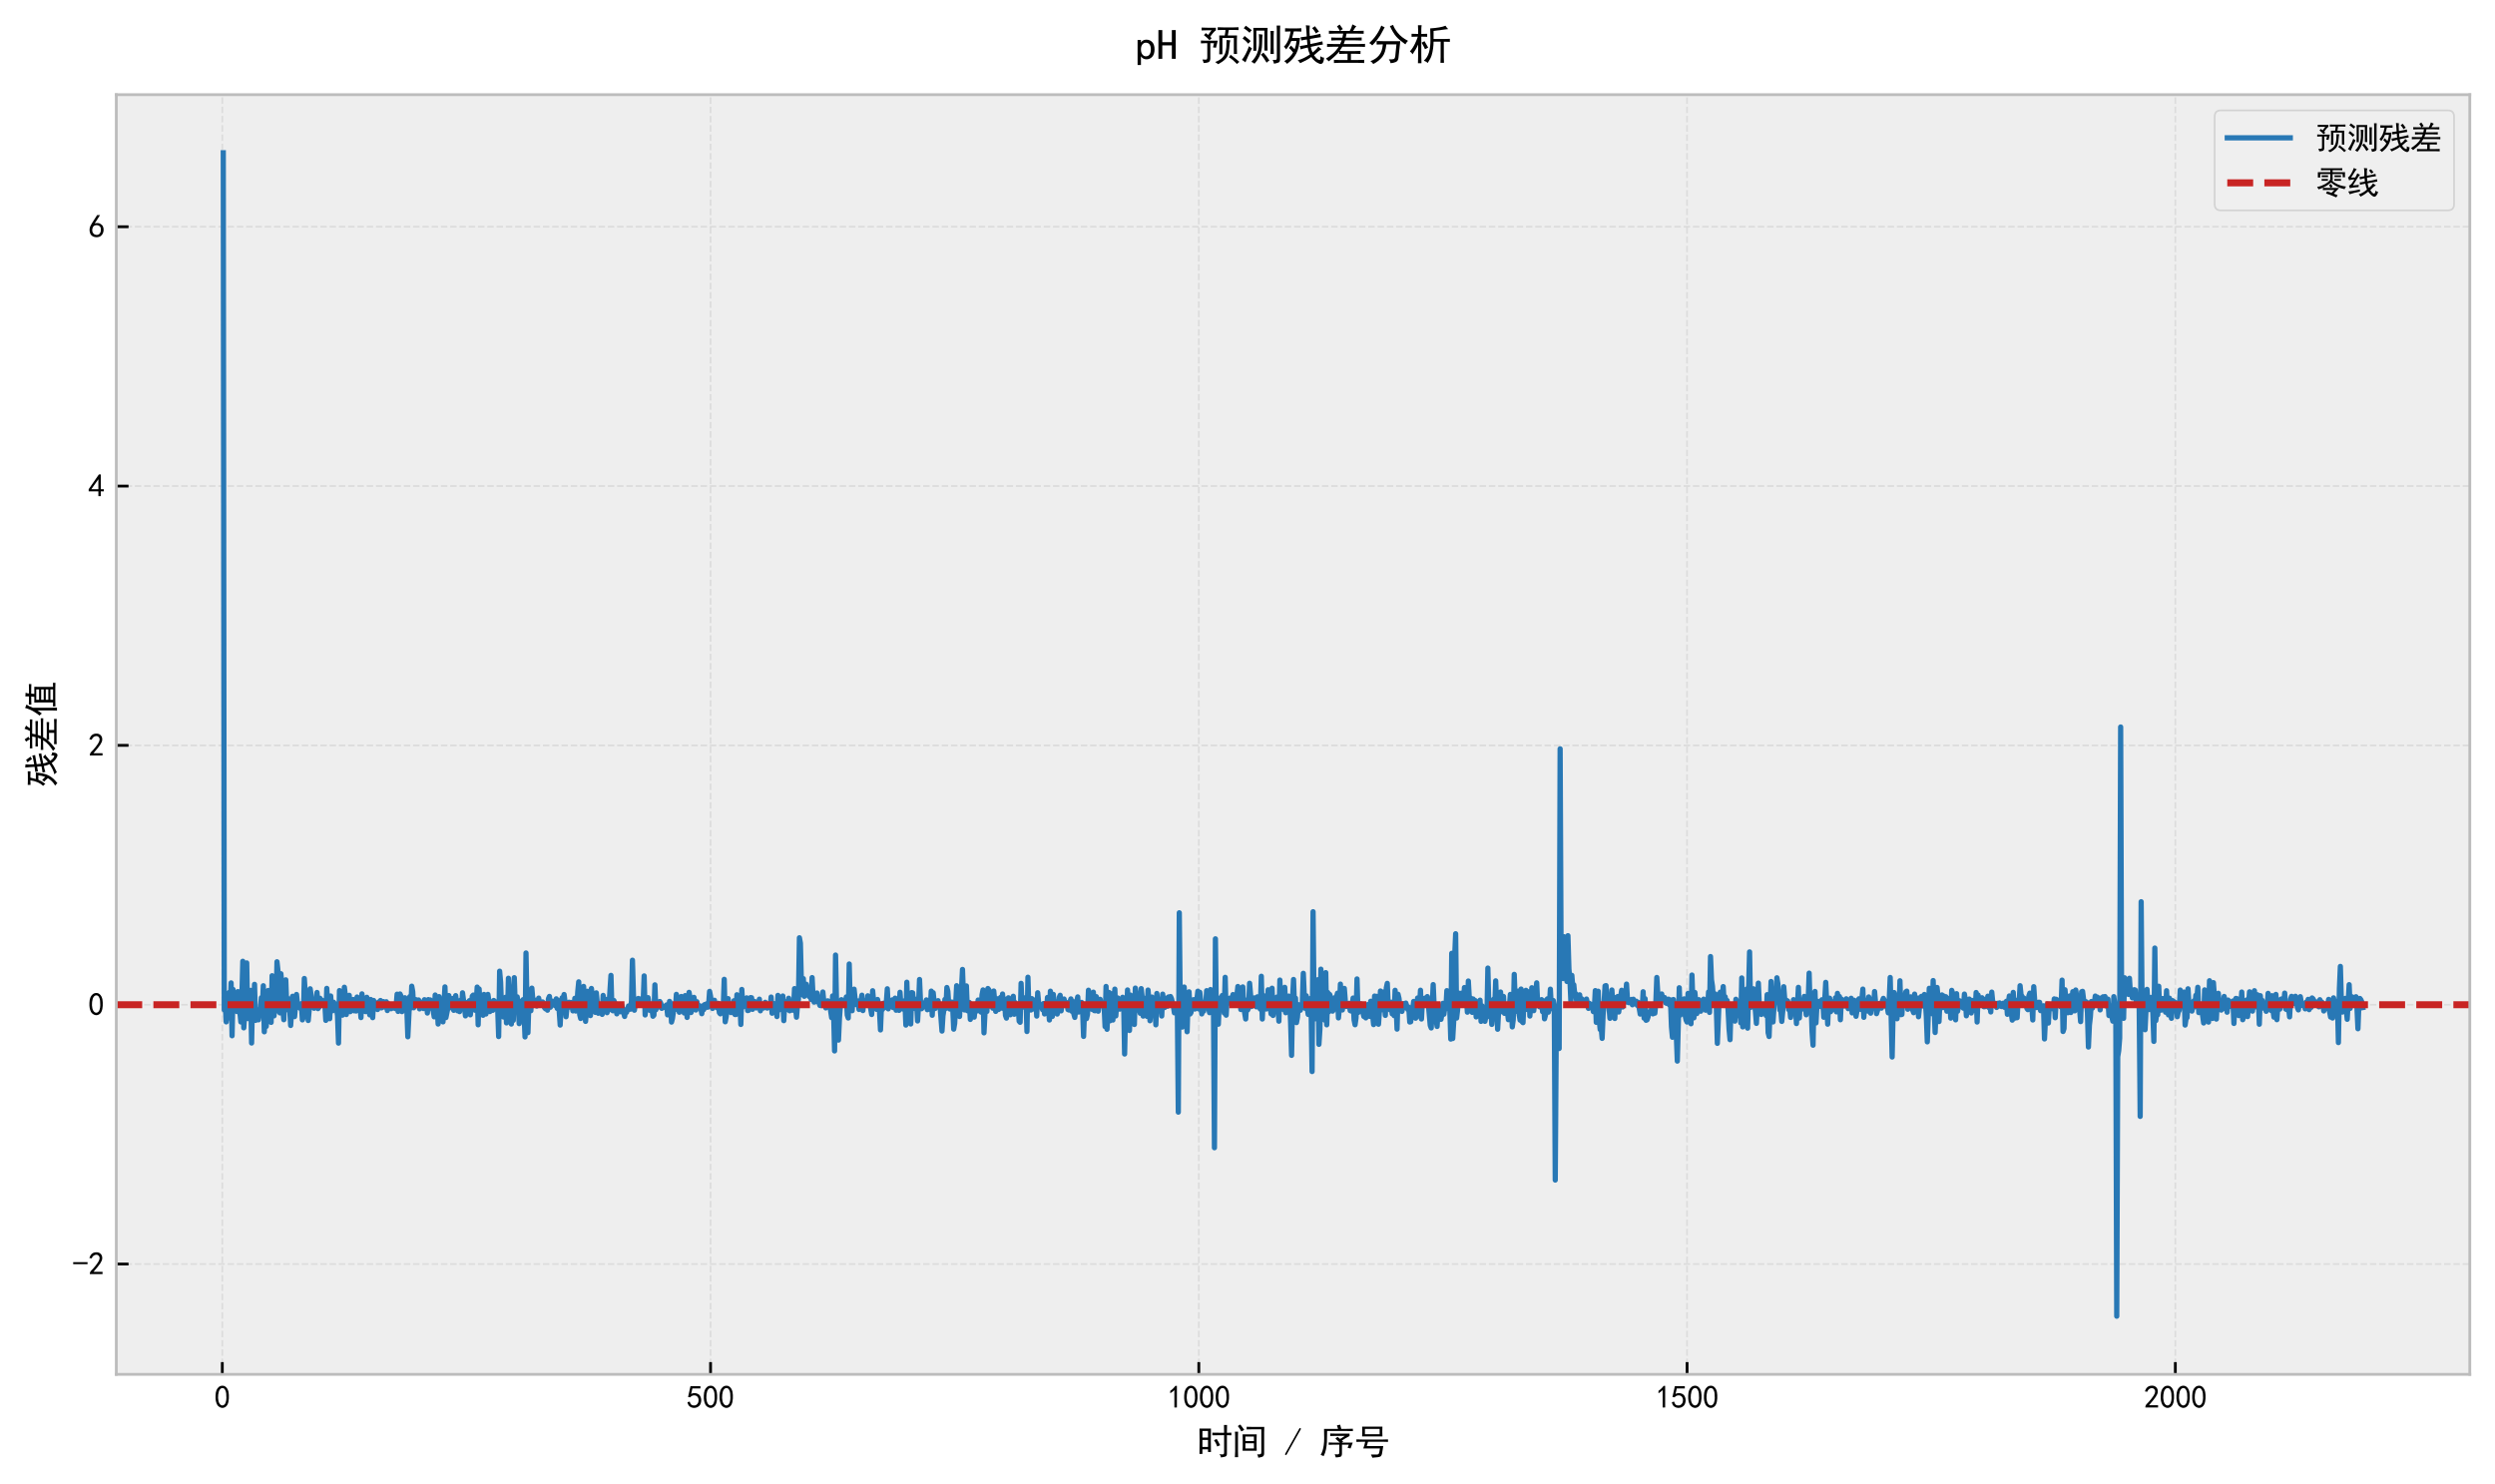 <?xml version="1.0" encoding="utf-8" standalone="no"?>
<!DOCTYPE svg PUBLIC "-//W3C//DTD SVG 1.1//EN"
  "http://www.w3.org/Graphics/SVG/1.1/DTD/svg11.dtd">
<svg xmlns:xlink="http://www.w3.org/1999/xlink" width="712.926pt" height="423.989pt" viewBox="0 0 712.926 423.989" xmlns="http://www.w3.org/2000/svg" version="1.1">
 <defs>
  <style type="text/css">*{stroke-linejoin: round; stroke-linecap: butt}</style>
 </defs>
 <g id="figure_1">
  <g id="patch_1">
   <path d="M 0 423.989 
L 712.926 423.989 
L 712.926 0 
L 0 0 
z
" style="fill: #ffffff"/>
  </g>
  <g id="axes_1">
   <g id="patch_2">
    <path d="M 33.231 392.719 
L 705.726 392.719 
L 705.726 27.044 
L 33.231 27.044 
z
" style="fill: #eeeeee"/>
   </g>
   <g id="matplotlib.axis_1">
    <g id="xtick_1">
     <g id="line2d_1">
      <path d="M 63.52 392.719 
L 63.52 27.044 
" clip-path="url(#p4b1b4731b1)" style="fill: none; stroke-dasharray: 1.85,0.8; stroke-dashoffset: 0; stroke: #b2b2b2; stroke-opacity: 0.3; stroke-width: 0.5"/>
     </g>
     <g id="line2d_2">
      <defs>
       <path id="m87e431e4c0" d="M 0 0 
L 0 -3.5 
" style="stroke: #000000; stroke-width: 0.8"/>
      </defs>
      <g>
       <use xlink:href="#m87e431e4c0" x="63.52" y="392.719" style="stroke: #000000; stroke-width: 0.8"/>
      </g>
     </g>
     <g id="text_1">
      <!-- 0 -->
      <g transform="translate(61.27 402.406) scale(0.09 -0.09)">
       <defs>
        <path id="SimHei-30" d="M 225 2537 
Q 250 3200 412 3587 
Q 575 3975 875 4225 
Q 1175 4475 1612 4475 
Q 2050 4475 2375 4112 
Q 2700 3750 2800 3200 
Q 2900 2650 2862 1937 
Q 2825 1225 2612 775 
Q 2400 325 1975 150 
Q 1550 -25 1125 187 
Q 700 400 525 750 
Q 350 1100 275 1487 
Q 200 1875 225 2537 
z
M 750 2687 
Q 675 2000 800 1462 
Q 925 925 1212 700 
Q 1500 475 1800 612 
Q 2100 750 2237 1162 
Q 2375 1575 2375 2062 
Q 2375 2550 2337 2950 
Q 2300 3350 2112 3675 
Q 1925 4000 1612 4012 
Q 1300 4025 1062 3700 
Q 825 3375 750 2687 
z
" transform="scale(0.016)"/>
       </defs>
       <use xlink:href="#SimHei-30"/>
      </g>
     </g>
    </g>
    <g id="xtick_2">
     <g id="line2d_3">
      <path d="M 203.036 392.719 
L 203.036 27.044 
" clip-path="url(#p4b1b4731b1)" style="fill: none; stroke-dasharray: 1.85,0.8; stroke-dashoffset: 0; stroke: #b2b2b2; stroke-opacity: 0.3; stroke-width: 0.5"/>
     </g>
     <g id="line2d_4">
      <g>
       <use xlink:href="#m87e431e4c0" x="203.036" y="392.719" style="stroke: #000000; stroke-width: 0.8"/>
      </g>
     </g>
     <g id="text_2">
      <!-- 500 -->
      <g transform="translate(196.286 402.406) scale(0.09 -0.09)">
       <defs>
        <path id="SimHei-35" d="M 550 1325 
Q 725 650 1150 575 
Q 1575 500 1837 662 
Q 2100 825 2212 1087 
Q 2325 1350 2312 1675 
Q 2300 2000 2137 2225 
Q 1975 2450 1725 2525 
Q 1475 2600 1162 2525 
Q 850 2450 650 2175 
L 225 2225 
Q 275 2375 700 4375 
L 2675 4375 
L 2675 3925 
L 1075 3925 
Q 950 3250 825 2850 
Q 1200 3025 1525 3012 
Q 1850 3000 2150 2862 
Q 2450 2725 2587 2487 
Q 2725 2250 2787 2012 
Q 2850 1775 2837 1500 
Q 2825 1225 2725 937 
Q 2625 650 2425 462 
Q 2225 275 1937 162 
Q 1650 50 1275 75 
Q 900 100 562 350 
Q 225 600 100 1200 
L 550 1325 
z
" transform="scale(0.016)"/>
       </defs>
       <use xlink:href="#SimHei-35"/>
       <use xlink:href="#SimHei-30" transform="translate(50 0)"/>
       <use xlink:href="#SimHei-30" transform="translate(100 0)"/>
      </g>
     </g>
    </g>
    <g id="xtick_3">
     <g id="line2d_5">
      <path d="M 342.552 392.719 
L 342.552 27.044 
" clip-path="url(#p4b1b4731b1)" style="fill: none; stroke-dasharray: 1.85,0.8; stroke-dashoffset: 0; stroke: #b2b2b2; stroke-opacity: 0.3; stroke-width: 0.5"/>
     </g>
     <g id="line2d_6">
      <g>
       <use xlink:href="#m87e431e4c0" x="342.552" y="392.719" style="stroke: #000000; stroke-width: 0.8"/>
      </g>
     </g>
     <g id="text_3">
      <!-- 1000 -->
      <g transform="translate(333.552 402.406) scale(0.09 -0.09)">
       <defs>
        <path id="SimHei-31" d="M 1400 3600 
Q 1075 3275 575 2975 
L 575 3450 
Q 1200 3875 1600 4450 
L 1900 4450 
L 1900 150 
L 1400 150 
L 1400 3600 
z
" transform="scale(0.016)"/>
       </defs>
       <use xlink:href="#SimHei-31"/>
       <use xlink:href="#SimHei-30" transform="translate(50 0)"/>
       <use xlink:href="#SimHei-30" transform="translate(100 0)"/>
       <use xlink:href="#SimHei-30" transform="translate(150 0)"/>
      </g>
     </g>
    </g>
    <g id="xtick_4">
     <g id="line2d_7">
      <path d="M 482.068 392.719 
L 482.068 27.044 
" clip-path="url(#p4b1b4731b1)" style="fill: none; stroke-dasharray: 1.85,0.8; stroke-dashoffset: 0; stroke: #b2b2b2; stroke-opacity: 0.3; stroke-width: 0.5"/>
     </g>
     <g id="line2d_8">
      <g>
       <use xlink:href="#m87e431e4c0" x="482.068" y="392.719" style="stroke: #000000; stroke-width: 0.8"/>
      </g>
     </g>
     <g id="text_4">
      <!-- 1500 -->
      <g transform="translate(473.068 402.406) scale(0.09 -0.09)">
       <use xlink:href="#SimHei-31"/>
       <use xlink:href="#SimHei-35" transform="translate(50 0)"/>
       <use xlink:href="#SimHei-30" transform="translate(100 0)"/>
       <use xlink:href="#SimHei-30" transform="translate(150 0)"/>
      </g>
     </g>
    </g>
    <g id="xtick_5">
     <g id="line2d_9">
      <path d="M 621.584 392.719 
L 621.584 27.044 
" clip-path="url(#p4b1b4731b1)" style="fill: none; stroke-dasharray: 1.85,0.8; stroke-dashoffset: 0; stroke: #b2b2b2; stroke-opacity: 0.3; stroke-width: 0.5"/>
     </g>
     <g id="line2d_10">
      <g>
       <use xlink:href="#m87e431e4c0" x="621.584" y="392.719" style="stroke: #000000; stroke-width: 0.8"/>
      </g>
     </g>
     <g id="text_5">
      <!-- 2000 -->
      <g transform="translate(612.584 402.406) scale(0.09 -0.09)">
       <defs>
        <path id="SimHei-32" d="M 300 250 
Q 325 625 650 925 
Q 975 1225 1475 1862 
Q 1975 2500 2125 2850 
Q 2275 3200 2237 3450 
Q 2200 3700 2000 3862 
Q 1800 4025 1537 4000 
Q 1275 3975 1037 3800 
Q 800 3625 675 3275 
L 200 3350 
Q 400 3925 712 4187 
Q 1025 4450 1450 4475 
Q 1700 4500 1900 4462 
Q 2100 4425 2312 4287 
Q 2525 4150 2662 3875 
Q 2800 3600 2762 3212 
Q 2725 2825 2375 2287 
Q 2025 1750 1025 600 
L 2825 600 
L 2825 150 
L 300 150 
L 300 250 
z
" transform="scale(0.016)"/>
       </defs>
       <use xlink:href="#SimHei-32"/>
       <use xlink:href="#SimHei-30" transform="translate(50 0)"/>
       <use xlink:href="#SimHei-30" transform="translate(100 0)"/>
       <use xlink:href="#SimHei-30" transform="translate(150 0)"/>
      </g>
     </g>
    </g>
    <g id="text_6">
     <!-- 时间 / 序号 -->
     <g transform="translate(341.979 415.539) scale(0.1 -0.1)">
      <defs>
       <path id="SimHei-65f6" d="M 2525 4575 
Q 2500 3675 2500 2400 
Q 2500 1125 2525 400 
L 2000 400 
L 2000 875 
L 1000 875 
L 1000 50 
L 475 50 
Q 500 1200 500 2350 
Q 500 3525 475 4575 
L 2525 4575 
z
M 4875 3825 
Q 4875 4575 4850 5225 
L 5400 5225 
Q 5375 4575 5375 3825 
Q 5750 3825 6175 3850 
L 6175 3375 
Q 5750 3400 5375 3400 
L 5375 50 
Q 5375 -325 5075 -425 
Q 4775 -525 4300 -575 
Q 4300 -275 4025 0 
Q 4500 -50 4687 -25 
Q 4875 0 4875 300 
L 4875 3400 
Q 3625 3400 2775 3375 
L 2775 3850 
Q 3575 3825 4875 3825 
z
M 2000 1300 
L 2000 2550 
L 1000 2550 
L 1000 1300 
L 2000 1300 
z
M 2000 2975 
L 2000 4150 
L 1000 4150 
L 1000 2975 
L 2000 2975 
z
M 3550 2725 
Q 3875 2200 4175 1600 
Q 3925 1525 3650 1375 
Q 3450 1975 3075 2500 
Q 3300 2600 3550 2725 
z
" transform="scale(0.016)"/>
       <path id="SimHei-95f4" d="M 4450 3550 
Q 4425 3075 4425 2725 
L 4425 1400 
Q 4425 1075 4450 625 
L 1925 625 
Q 1950 1075 1950 1425 
L 1950 2725 
Q 1950 3075 1925 3550 
L 4450 3550 
z
M 5800 4875 
Q 5775 4400 5775 3925 
L 5775 250 
Q 5800 -325 5462 -450 
Q 5125 -575 4725 -625 
Q 4700 -325 4525 -25 
Q 5000 -50 5137 25 
Q 5275 100 5275 350 
L 5275 4450 
L 3775 4450 
Q 3175 4450 2650 4425 
L 2650 4900 
Q 3175 4875 3775 4875 
L 5800 4875 
z
M 550 -525 
Q 600 -25 600 525 
L 600 3150 
Q 600 3675 550 4025 
L 1125 4025 
Q 1100 3650 1100 3300 
L 1100 500 
Q 1100 0 1125 -525 
L 550 -525 
z
M 3950 1025 
L 3950 1950 
L 2425 1950 
L 2425 1025 
L 3950 1025 
z
M 3950 2350 
L 3950 3150 
L 2425 3150 
L 2425 2350 
L 3950 2350 
z
M 1525 5300 
Q 1750 5000 2225 4350 
Q 1950 4225 1700 4075 
Q 1450 4575 1075 5025 
Q 1350 5225 1525 5300 
z
" transform="scale(0.016)"/>
       <path id="SimHei-20" transform="scale(0.016)"/>
       <path id="SimHei-2f" d="M 3000 4550 
L 350 -175 
L 100 -25 
L 2750 4700 
L 3000 4550 
z
" transform="scale(0.016)"/>
       <path id="SimHei-5e8f" d="M 4000 2075 
L 5975 2075 
Q 5750 1525 5575 1025 
Q 5325 1100 5050 1150 
Q 5175 1450 5275 1700 
L 4050 1700 
L 4050 150 
Q 4050 -375 3762 -462 
Q 3475 -550 2950 -575 
Q 2875 -300 2750 0 
Q 3350 -75 3475 25 
Q 3600 125 3575 375 
L 3575 1700 
L 2450 1700 
Q 2050 1700 1675 1675 
L 1675 2100 
Q 2100 2075 2425 2075 
L 3675 2075 
Q 3325 2400 2875 2775 
Q 2975 2875 3250 3100 
Q 3400 2975 3725 2725 
L 4575 3275 
L 3000 3275 
Q 2400 3275 1950 3250 
L 1950 3700 
Q 2400 3675 3000 3675 
L 5400 3675 
L 5400 3250 
Q 4700 2875 4025 2450 
L 4275 2250 
L 4000 2075 
z
M 3725 5275 
Q 3825 4925 3925 4525 
L 4850 4525 
Q 5425 4525 6000 4550 
L 6000 4125 
Q 5425 4150 4850 4150 
L 1400 4150 
Q 1400 2750 1362 2137 
Q 1325 1525 1200 887 
Q 1075 250 775 -350 
Q 625 -250 250 -125 
Q 475 300 600 700 
Q 725 1100 800 1637 
Q 875 2175 875 2825 
Q 875 3500 850 4525 
L 3350 4525 
Q 3275 4825 3150 5150 
Q 3425 5200 3725 5275 
z
" transform="scale(0.016)"/>
       <path id="SimHei-53f7" d="M 5025 4925 
Q 5000 4550 5000 4075 
Q 5000 3600 5025 3175 
L 1400 3175 
Q 1425 3525 1425 4000 
Q 1425 4500 1400 4925 
L 5025 4925 
z
M 5175 2625 
Q 5650 2625 6025 2650 
L 6025 2200 
Q 5650 2225 5175 2225 
L 2450 2225 
Q 2350 1875 2225 1450 
L 5175 1450 
Q 5100 1050 5062 775 
Q 5025 500 4950 112 
Q 4875 -275 4650 -412 
Q 4425 -550 3225 -625 
Q 3125 -350 2975 -50 
Q 3875 -75 4112 -50 
Q 4350 -25 4425 212 
Q 4500 450 4575 1025 
L 1600 1025 
Q 1825 1625 1950 2225 
L 1350 2225 
Q 825 2225 375 2200 
L 375 2650 
Q 825 2625 1350 2625 
L 5175 2625 
z
M 4525 3575 
L 4525 4525 
L 1900 4525 
L 1900 3575 
L 4525 3575 
z
" transform="scale(0.016)"/>
      </defs>
      <use xlink:href="#SimHei-65f6"/>
      <use xlink:href="#SimHei-95f4" transform="translate(100 0)"/>
      <use xlink:href="#SimHei-20" transform="translate(200 0)"/>
      <use xlink:href="#SimHei-2f" transform="translate(250 0)"/>
      <use xlink:href="#SimHei-20" transform="translate(300 0)"/>
      <use xlink:href="#SimHei-5e8f" transform="translate(350 0)"/>
      <use xlink:href="#SimHei-53f7" transform="translate(450 0)"/>
     </g>
    </g>
   </g>
   <g id="matplotlib.axis_2">
    <g id="ytick_1">
     <g id="line2d_11">
      <path d="M 33.231 361.2 
L 705.726 361.2 
" clip-path="url(#p4b1b4731b1)" style="fill: none; stroke-dasharray: 1.85,0.8; stroke-dashoffset: 0; stroke: #b2b2b2; stroke-opacity: 0.3; stroke-width: 0.5"/>
     </g>
     <g id="line2d_12">
      <defs>
       <path id="mc6677a42a9" d="M 0 0 
L 3.5 0 
" style="stroke: #000000; stroke-width: 0.8"/>
      </defs>
      <g>
       <use xlink:href="#mc6677a42a9" x="33.231" y="361.2" style="stroke: #000000; stroke-width: 0.8"/>
      </g>
     </g>
     <g id="text_7">
      <!-- -2 -->
      <g transform="translate(20.731 364.293) scale(0.09 -0.09)">
       <defs>
        <path id="SimHei-2d" d="M 2975 2125 
L 125 2125 
L 125 2525 
L 2975 2525 
L 2975 2125 
z
" transform="scale(0.016)"/>
       </defs>
       <use xlink:href="#SimHei-2d"/>
       <use xlink:href="#SimHei-32" transform="translate(50 0)"/>
      </g>
     </g>
    </g>
    <g id="ytick_2">
     <g id="line2d_13">
      <path d="M 33.231 287.096 
L 705.726 287.096 
" clip-path="url(#p4b1b4731b1)" style="fill: none; stroke-dasharray: 1.85,0.8; stroke-dashoffset: 0; stroke: #b2b2b2; stroke-opacity: 0.3; stroke-width: 0.5"/>
     </g>
     <g id="line2d_14">
      <g>
       <use xlink:href="#mc6677a42a9" x="33.231" y="287.096" style="stroke: #000000; stroke-width: 0.8"/>
      </g>
     </g>
     <g id="text_8">
      <!-- 0 -->
      <g transform="translate(25.231 290.19) scale(0.09 -0.09)">
       <use xlink:href="#SimHei-30"/>
      </g>
     </g>
    </g>
    <g id="ytick_3">
     <g id="line2d_15">
      <path d="M 33.231 212.992 
L 705.726 212.992 
" clip-path="url(#p4b1b4731b1)" style="fill: none; stroke-dasharray: 1.85,0.8; stroke-dashoffset: 0; stroke: #b2b2b2; stroke-opacity: 0.3; stroke-width: 0.5"/>
     </g>
     <g id="line2d_16">
      <g>
       <use xlink:href="#mc6677a42a9" x="33.231" y="212.992" style="stroke: #000000; stroke-width: 0.8"/>
      </g>
     </g>
     <g id="text_9">
      <!-- 2 -->
      <g transform="translate(25.231 216.086) scale(0.09 -0.09)">
       <use xlink:href="#SimHei-32"/>
      </g>
     </g>
    </g>
    <g id="ytick_4">
     <g id="line2d_17">
      <path d="M 33.231 138.889 
L 705.726 138.889 
" clip-path="url(#p4b1b4731b1)" style="fill: none; stroke-dasharray: 1.85,0.8; stroke-dashoffset: 0; stroke: #b2b2b2; stroke-opacity: 0.3; stroke-width: 0.5"/>
     </g>
     <g id="line2d_18">
      <g>
       <use xlink:href="#mc6677a42a9" x="33.231" y="138.889" style="stroke: #000000; stroke-width: 0.8"/>
      </g>
     </g>
     <g id="text_10">
      <!-- 4 -->
      <g transform="translate(25.231 141.982) scale(0.09 -0.09)">
       <defs>
        <path id="SimHei-34" d="M 2000 1100 
L 75 1100 
L 75 1525 
L 2100 4450 
L 2475 4450 
L 2475 1525 
L 3075 1525 
L 3075 1100 
L 2475 1100 
L 2475 150 
L 2000 150 
L 2000 1100 
z
M 2000 1525 
L 2000 3500 
L 600 1525 
L 2000 1525 
z
" transform="scale(0.016)"/>
       </defs>
       <use xlink:href="#SimHei-34"/>
      </g>
     </g>
    </g>
    <g id="ytick_5">
     <g id="line2d_19">
      <path d="M 33.231 64.785 
L 705.726 64.785 
" clip-path="url(#p4b1b4731b1)" style="fill: none; stroke-dasharray: 1.85,0.8; stroke-dashoffset: 0; stroke: #b2b2b2; stroke-opacity: 0.3; stroke-width: 0.5"/>
     </g>
     <g id="line2d_20">
      <g>
       <use xlink:href="#mc6677a42a9" x="33.231" y="64.785" style="stroke: #000000; stroke-width: 0.8"/>
      </g>
     </g>
     <g id="text_11">
      <!-- 6 -->
      <g transform="translate(25.231 67.879) scale(0.09 -0.09)">
       <defs>
        <path id="SimHei-36" d="M 250 1612 
Q 275 1975 387 2225 
Q 500 2475 725 2850 
L 1750 4450 
L 2325 4450 
L 1275 2800 
Q 1950 2975 2350 2750 
Q 2750 2525 2887 2237 
Q 3025 1950 3037 1612 
Q 3050 1275 2937 950 
Q 2825 625 2537 362 
Q 2250 100 1737 75 
Q 1225 50 862 262 
Q 500 475 362 862 
Q 225 1250 250 1612 
z
M 1025 787 
Q 1250 550 1625 525 
Q 2000 500 2250 775 
Q 2500 1050 2500 1575 
Q 2500 2100 2187 2300 
Q 1875 2500 1487 2450 
Q 1100 2400 925 2075 
Q 750 1750 775 1387 
Q 800 1025 1025 787 
z
" transform="scale(0.016)"/>
       </defs>
       <use xlink:href="#SimHei-36"/>
      </g>
     </g>
    </g>
    <g id="text_12">
     <!-- 残差值 -->
     <g transform="translate(15.403 224.881) rotate(-90) scale(0.1 -0.1)">
      <defs>
       <path id="SimHei-6b8b" d="M 5700 3350 
Q 5325 3300 4900 3225 
Q 4475 3150 4075 3075 
Q 4100 2700 4150 2325 
Q 4625 2425 4987 2500 
Q 5350 2575 5925 2725 
L 6000 2250 
Q 5775 2225 5300 2137 
Q 4825 2050 4200 1900 
Q 4300 1375 4475 1075 
Q 5025 1500 5325 1950 
Q 5525 1750 5800 1550 
Q 5550 1425 5350 1237 
Q 5150 1050 4675 650 
Q 5000 200 5275 37 
Q 5550 -125 5600 -12 
Q 5650 100 5625 525 
Q 5825 325 6175 300 
Q 6125 -850 5450 -587 
Q 4775 -325 4275 400 
Q 3950 150 3537 -75 
Q 3125 -300 2625 -525 
Q 2475 -250 2250 -100 
Q 2775 50 3200 262 
Q 3625 475 4075 775 
Q 3850 1225 3750 1800 
Q 3100 1675 2700 1525 
L 2575 2025 
Q 3300 2125 3700 2225 
Q 3650 2600 3625 3000 
Q 3225 2950 2800 2850 
L 2675 3325 
Q 3150 3375 3600 3450 
Q 3575 3925 3550 4275 
Q 3525 4625 3475 5125 
Q 3775 5075 4050 5075 
Q 4025 4700 4012 4412 
Q 4000 4125 4050 3525 
Q 5200 3725 5625 3850 
L 5700 3350 
z
M 2125 4650 
Q 2450 4650 2800 4675 
L 2800 4175 
Q 2450 4200 2125 4200 
L 1675 4200 
Q 1550 3700 1425 3225 
L 2600 3225 
Q 2525 2500 2400 1925 
Q 2275 1350 2050 925 
Q 1825 500 1512 137 
Q 1200 -225 675 -625 
Q 525 -400 250 -225 
Q 700 25 1037 375 
Q 1375 725 1575 1075 
Q 1275 1450 950 1750 
Q 1125 1900 1250 2100 
Q 1550 1825 1800 1550 
Q 2025 2175 2075 2775 
L 1300 2775 
Q 1125 2375 987 2150 
Q 850 1925 550 1525 
Q 350 1825 200 1925 
Q 575 2300 825 2862 
Q 1075 3425 1200 4200 
Q 775 4200 375 4175 
L 375 4675 
Q 750 4650 1075 4650 
L 2125 4650 
z
M 4825 4975 
Q 5150 4575 5425 4175 
Q 5125 4050 4975 3900 
Q 4750 4325 4400 4700 
Q 4600 4825 4825 4975 
z
" transform="scale(0.016)"/>
       <path id="SimHei-5dee" d="M 4725 4975 
Q 4500 4725 4250 4275 
L 4850 4275 
Q 5450 4275 5825 4300 
L 5825 3850 
Q 5425 3875 4850 3875 
L 3275 3875 
Q 3225 3600 3150 3275 
L 4525 3275 
Q 5075 3275 5525 3300 
L 5525 2850 
Q 5075 2875 4500 2875 
L 3050 2875 
Q 2975 2650 2850 2325 
L 5125 2325 
Q 5675 2325 6025 2350 
L 6025 1900 
Q 5700 1925 5150 1925 
L 2650 1925 
Q 2425 1550 2250 1300 
Q 2650 1275 3100 1275 
L 4525 1275 
Q 4975 1275 5350 1300 
L 5350 850 
Q 4975 875 4575 875 
L 3925 875 
L 3925 -50 
L 5000 -50 
Q 5200 -50 5900 -25 
L 5900 -500 
Q 5275 -475 5025 -475 
L 2100 -475 
Q 1700 -475 1400 -500 
L 1400 -25 
Q 1775 -50 2125 -50 
L 3425 -50 
L 3425 875 
L 3100 875 
Q 2625 875 2175 850 
L 2175 1200 
Q 1925 875 1487 475 
Q 1050 75 625 -250 
Q 425 -25 200 150 
Q 750 475 1262 925 
Q 1775 1375 2100 1925 
L 1325 1925 
Q 750 1925 375 1900 
L 375 2350 
Q 750 2325 1350 2325 
L 2325 2325 
Q 2450 2575 2550 2875 
L 1725 2875 
Q 1375 2875 1000 2850 
L 1000 3300 
Q 1500 3275 1700 3275 
L 2650 3275 
Q 2725 3575 2775 3875 
L 1500 3875 
Q 1100 3875 650 3850 
L 650 4300 
Q 1025 4275 1425 4275 
L 2275 4275 
Q 2075 4675 1850 4950 
Q 2025 5050 2250 5225 
Q 2450 4975 2725 4550 
Q 2525 4450 2325 4275 
L 3750 4275 
Q 4000 4700 4150 5250 
Q 4400 5100 4725 4975 
z
" transform="scale(0.016)"/>
       <path id="SimHei-503c" d="M 3675 4450 
L 3675 5100 
Q 3975 5075 4350 5050 
Q 4225 4875 4200 4450 
L 5125 4450 
Q 5550 4450 5875 4475 
L 5875 4025 
Q 5525 4050 5125 4050 
L 4175 4050 
L 4125 3500 
L 5400 3500 
Q 5375 3200 5375 2700 
L 5375 150 
Q 5875 150 6100 175 
L 6100 -275 
Q 5775 -250 5200 -250 
L 2850 -250 
Q 2275 -250 1900 -275 
L 1900 175 
Q 2125 150 2600 150 
L 2600 2700 
Q 2600 3175 2575 3500 
L 3600 3500 
L 3650 4050 
L 3200 4050 
Q 2575 4050 2225 4025 
L 2225 4475 
Q 2550 4450 3200 4450 
L 3675 4450 
z
M 2225 4900 
Q 2025 4675 1650 3750 
L 1650 450 
Q 1650 -75 1675 -550 
L 1150 -550 
Q 1175 -125 1175 375 
L 1175 2950 
Q 875 2450 625 2150 
Q 425 2425 250 2575 
Q 500 2825 937 3537 
Q 1375 4250 1625 5150 
Q 1975 4975 2225 4900 
z
M 4925 2650 
L 4925 3150 
L 3075 3150 
L 3075 2650 
L 4925 2650 
z
M 4925 150 
L 4925 625 
L 3075 625 
L 3075 150 
L 4925 150 
z
M 4925 1000 
L 4925 1450 
L 3075 1450 
L 3075 1000 
L 4925 1000 
z
M 4925 1825 
L 4925 2275 
L 3075 2275 
L 3075 1825 
L 4925 1825 
z
" transform="scale(0.016)"/>
      </defs>
      <use xlink:href="#SimHei-6b8b"/>
      <use xlink:href="#SimHei-5dee" transform="translate(100 0)"/>
      <use xlink:href="#SimHei-503c" transform="translate(200 0)"/>
     </g>
    </g>
   </g>
   <g id="line2d_21">
    <path d="M 63.799 43.665 
L 64.078 288.578 
L 64.357 286.877 
L 64.636 292.001 
L 64.915 288.401 
L 65.194 290.929 
L 65.473 283.593 
L 65.752 289.767 
L 66.031 280.861 
L 66.31 295.968 
L 66.59 282.729 
L 66.869 287.344 
L 67.148 286.816 
L 67.427 286.641 
L 67.706 289.041 
L 67.985 283.35 
L 68.543 289.219 
L 68.822 292.027 
L 69.101 285.718 
L 69.38 274.681 
L 69.659 293.709 
L 69.938 289.26 
L 70.217 289.499 
L 70.496 275.148 
L 70.775 291.056 
L 71.333 283.448 
L 71.612 282.989 
L 71.891 298.04 
L 72.17 284.815 
L 72.449 290.026 
L 72.728 281.275 
L 73.007 291.575 
L 73.286 288.456 
L 73.565 289.425 
L 73.844 291.414 
L 74.123 289.378 
L 74.402 288.408 
L 74.681 285.099 
L 74.96 288.489 
L 75.24 281.671 
L 75.519 294.835 
L 75.798 288.625 
L 76.077 293.292 
L 76.356 286.309 
L 76.635 283.028 
L 76.914 284.643 
L 77.193 287.52 
L 77.472 292.145 
L 77.751 278.811 
L 78.03 288.859 
L 78.309 290.274 
L 78.588 285.082 
L 78.867 288.93 
L 79.146 274.82 
L 79.425 277.401 
L 79.704 286.877 
L 79.983 289.434 
L 80.262 278.239 
L 80.541 281.452 
L 80.82 288.463 
L 81.099 291.385 
L 81.378 283.071 
L 81.657 279.987 
L 81.936 287.715 
L 82.215 288.554 
L 82.494 285.406 
L 82.773 288.226 
L 83.052 293.026 
L 83.61 284.683 
L 84.169 290.496 
L 84.727 284.162 
L 85.006 286.985 
L 85.285 287.775 
L 85.843 288.161 
L 86.122 286.792 
L 86.401 291.43 
L 86.68 290.669 
L 86.959 279.6 
L 87.517 288.759 
L 87.796 287.754 
L 88.075 291.607 
L 88.354 288.509 
L 88.633 282.545 
L 88.912 284.443 
L 89.191 287.516 
L 89.47 287.588 
L 89.749 288.112 
L 90.028 287.933 
L 90.307 286.524 
L 90.586 283.591 
L 90.865 288.214 
L 91.144 287.813 
L 91.423 285.244 
L 91.702 287.292 
L 91.981 285.782 
L 92.26 286.653 
L 92.54 286.923 
L 92.819 286.828 
L 93.098 291.569 
L 93.377 282.424 
L 93.656 287.883 
L 93.935 286.853 
L 94.214 291.098 
L 94.493 284.597 
L 94.772 288.793 
L 95.051 288.807 
L 95.33 286.386 
L 95.609 287.096 
L 95.888 286.887 
L 96.167 288.242 
L 96.446 290.219 
L 96.725 298.067 
L 97.004 283.05 
L 97.283 283.714 
L 97.562 285.184 
L 97.841 290.082 
L 98.12 288.323 
L 98.399 282.1 
L 98.678 284.443 
L 98.957 289.901 
L 99.236 287.063 
L 99.515 288.952 
L 99.794 284.411 
L 100.073 289.082 
L 100.352 286.316 
L 100.631 287.053 
L 100.91 285.601 
L 101.189 288.836 
L 101.469 286.461 
L 101.748 288.896 
L 102.027 284.893 
L 102.306 288.255 
L 102.585 285.655 
L 102.864 287.181 
L 103.143 290.773 
L 103.422 283.995 
L 103.701 287.57 
L 103.98 288.028 
L 104.259 288.993 
L 104.538 289.071 
L 104.817 284.972 
L 105.096 288.432 
L 105.375 287.637 
L 105.654 290 
L 105.933 285.602 
L 106.212 285.853 
L 106.491 290.797 
L 106.77 285.888 
L 107.049 287.57 
L 107.328 287.617 
L 107.607 287.824 
L 107.886 288.47 
L 108.165 286.336 
L 108.444 287.693 
L 108.723 285.892 
L 109.002 288 
L 109.281 287.831 
L 109.56 286.209 
L 110.119 287.826 
L 110.398 286.251 
L 110.677 288.762 
L 110.956 286.834 
L 111.235 288.079 
L 111.514 287.214 
L 111.793 288.233 
L 112.072 287.439 
L 112.351 287.479 
L 112.63 287.372 
L 112.909 288.191 
L 113.188 287.497 
L 113.467 284.084 
L 113.746 289.013 
L 114.025 287.318 
L 114.304 284.023 
L 114.583 284.657 
L 114.862 289.067 
L 115.141 286.774 
L 115.42 288.014 
L 115.699 285.106 
L 116.257 288.474 
L 116.536 296.259 
L 117.094 284.789 
L 117.373 288.059 
L 117.652 281.795 
L 117.931 283.349 
L 118.21 287.972 
L 118.489 287.225 
L 118.769 285.631 
L 119.048 285.735 
L 119.327 286.576 
L 119.606 285.739 
L 119.885 288.288 
L 120.164 286.336 
L 120.443 287.191 
L 120.722 286.402 
L 121.001 288.192 
L 121.28 285.659 
L 121.559 285.795 
L 121.838 286.262 
L 122.117 289.473 
L 122.396 285.629 
L 122.675 287.453 
L 122.954 285.733 
L 123.233 286.129 
L 123.512 288.16 
L 123.791 288.885 
L 124.07 290.556 
L 124.349 284.32 
L 124.628 287.298 
L 124.907 287.073 
L 125.186 292.615 
L 125.465 284.779 
L 125.744 287.202 
L 126.023 287.539 
L 126.581 291.999 
L 127.139 281.999 
L 127.418 290.775 
L 127.977 287.998 
L 128.256 284.479 
L 128.535 287.987 
L 128.814 286.997 
L 129.093 287.77 
L 129.372 285.307 
L 129.651 288.698 
L 129.93 287.978 
L 130.209 284.5 
L 130.767 288.838 
L 131.046 287.15 
L 131.325 289.073 
L 131.604 285.815 
L 131.883 288.207 
L 132.162 283.687 
L 132.72 287.856 
L 132.999 290.286 
L 133.557 286.434 
L 133.836 287.004 
L 134.115 285.94 
L 134.394 289.985 
L 134.952 284.645 
L 135.231 284.337 
L 135.51 287.544 
L 135.789 288.684 
L 136.068 286.722 
L 136.348 282.052 
L 136.627 292.837 
L 136.906 282.593 
L 137.185 287.534 
L 137.464 288.126 
L 137.743 284.86 
L 138.022 290.117 
L 138.301 284.159 
L 138.58 288.566 
L 138.859 289.754 
L 139.417 284.149 
L 139.696 286.055 
L 139.975 289.057 
L 140.254 287.29 
L 140.533 287.431 
L 140.812 288.699 
L 141.091 285.882 
L 141.37 286.191 
L 141.649 286.974 
L 141.928 286.875 
L 142.207 287.982 
L 142.486 296.193 
L 142.765 277.509 
L 143.044 280.667 
L 143.323 288.506 
L 143.602 287.899 
L 143.881 290.612 
L 144.16 286.172 
L 144.439 284.972 
L 144.718 292.296 
L 144.998 291.399 
L 145.277 279.529 
L 146.114 292.617 
L 146.393 287.553 
L 146.672 291.569 
L 146.951 279.367 
L 147.23 287.591 
L 147.788 284.853 
L 148.067 286.869 
L 148.346 292.5 
L 148.625 286.162 
L 148.904 286.296 
L 149.183 286.202 
L 149.462 285.65 
L 149.741 289.528 
L 150.02 296.301 
L 150.299 272.308 
L 150.578 286.997 
L 150.857 295.086 
L 151.136 285.912 
L 151.415 284.851 
L 151.694 288.817 
L 151.973 282.359 
L 152.252 285.659 
L 152.531 285.826 
L 153.089 285.82 
L 153.368 287.468 
L 153.648 286.927 
L 153.927 285.203 
L 154.206 286.792 
L 154.485 286.778 
L 154.764 287.259 
L 155.043 286.297 
L 155.322 286.751 
L 155.601 287.972 
L 155.88 288.273 
L 156.159 287.231 
L 156.438 288.663 
L 156.717 285.374 
L 156.996 284.721 
L 157.275 287.811 
L 157.554 287.153 
L 157.833 286.086 
L 158.112 286.726 
L 158.391 286.87 
L 158.67 287.392 
L 158.949 285.413 
L 159.228 288.163 
L 159.507 285.9 
L 159.786 288.821 
L 160.065 292.912 
L 160.344 286.816 
L 160.623 285.111 
L 160.902 285.475 
L 161.181 284.178 
L 161.46 286.323 
L 161.739 290.533 
L 162.018 287.661 
L 162.297 287.956 
L 162.577 286.384 
L 162.856 287.752 
L 163.135 286.446 
L 163.414 287.244 
L 163.693 288.856 
L 163.972 288.56 
L 164.251 285.263 
L 164.53 288.902 
L 164.809 288.373 
L 165.088 283.415 
L 165.367 280.555 
L 165.646 289.918 
L 165.925 291.031 
L 166.204 289.292 
L 166.483 283.528 
L 166.762 281.865 
L 167.32 291.855 
L 167.599 288.543 
L 167.878 283.253 
L 168.157 287.277 
L 168.436 289.578 
L 168.715 290.203 
L 168.994 282.45 
L 169.552 286.831 
L 169.831 287.685 
L 170.11 289.288 
L 170.389 283.705 
L 170.947 289.542 
L 171.227 287.827 
L 171.506 287.758 
L 172.064 289.859 
L 172.343 284.434 
L 172.622 286.533 
L 172.901 286.477 
L 173.18 285.602 
L 173.459 289.378 
L 174.017 287.338 
L 174.575 278.71 
L 174.854 288.613 
L 175.133 288.83 
L 175.412 285.894 
L 175.97 287.36 
L 176.249 289.71 
L 176.528 287.064 
L 176.807 287.61 
L 177.086 288.834 
L 177.365 289.113 
L 177.644 287.138 
L 178.481 290.45 
L 178.76 288.585 
L 179.039 289.268 
L 179.597 287.454 
L 179.877 288.391 
L 180.156 288.369 
L 180.435 286.087 
L 180.714 274.372 
L 180.993 284.088 
L 181.272 288.669 
L 181.551 286.505 
L 182.109 287.321 
L 182.388 285.308 
L 182.946 287.01 
L 183.225 285.402 
L 183.504 286.024 
L 183.783 286.354 
L 184.062 278.861 
L 184.341 290.022 
L 184.62 287.295 
L 184.899 288.617 
L 185.178 285.075 
L 185.736 288.722 
L 186.015 288.337 
L 186.294 288.335 
L 186.573 290.391 
L 186.852 290.072 
L 187.131 281.415 
L 187.41 288.532 
L 187.689 287.216 
L 187.968 287.822 
L 188.247 286.399 
L 188.527 286.175 
L 188.806 286.667 
L 189.085 288.138 
L 189.364 287.451 
L 189.643 287.756 
L 189.922 287.893 
L 190.201 287.88 
L 190.48 287.149 
L 190.759 290.004 
L 191.038 288.964 
L 191.317 286.139 
L 191.596 286.668 
L 191.875 292.059 
L 192.154 291.026 
L 192.712 286.86 
L 192.991 288.456 
L 193.27 284.135 
L 194.107 289.249 
L 194.386 287.63 
L 194.665 284.746 
L 195.223 287.84 
L 195.502 289.456 
L 195.781 284.493 
L 196.339 290.73 
L 196.897 283.556 
L 197.176 285.11 
L 197.456 289.326 
L 197.735 288.476 
L 198.014 285.675 
L 198.293 284.991 
L 198.851 288.606 
L 199.13 286.241 
L 199.409 287.677 
L 199.688 287.276 
L 199.967 288.154 
L 200.246 288.017 
L 200.525 289.665 
L 200.804 287.416 
L 201.083 288.489 
L 201.362 287.052 
L 201.641 287.873 
L 201.92 286.832 
L 202.199 287.823 
L 202.478 287.334 
L 202.757 283.288 
L 203.036 284.683 
L 203.315 287.106 
L 203.594 288.165 
L 203.873 287.861 
L 204.152 285.822 
L 204.431 287.59 
L 204.71 286.916 
L 204.989 288.032 
L 205.268 286.692 
L 205.547 289.355 
L 205.826 289.708 
L 206.385 287.009 
L 206.664 287.815 
L 206.943 279.838 
L 207.222 291.975 
L 207.501 290.486 
L 208.059 285.355 
L 208.338 288.223 
L 208.617 287.067 
L 208.896 289.351 
L 209.175 288.707 
L 209.454 288.844 
L 209.733 285.952 
L 210.012 289.892 
L 210.291 289.889 
L 210.57 284.248 
L 210.849 287.771 
L 211.128 288.986 
L 211.407 285.895 
L 211.686 292.736 
L 211.965 282.734 
L 212.244 287.79 
L 212.523 287.289 
L 212.802 287.266 
L 213.081 287.491 
L 213.36 285.137 
L 213.639 288.772 
L 213.918 288.693 
L 214.476 285.06 
L 214.756 285.1 
L 215.035 288.412 
L 215.314 286.204 
L 215.593 286.152 
L 215.872 286.338 
L 216.151 288.021 
L 216.43 287.767 
L 216.709 287.014 
L 216.988 285.508 
L 217.267 288.839 
L 217.546 287.029 
L 218.104 288.06 
L 218.383 287.916 
L 218.662 286.396 
L 219.22 288.06 
L 219.499 287.107 
L 220.057 287.939 
L 220.336 284.903 
L 220.615 289.528 
L 220.894 287.373 
L 221.173 286.774 
L 221.452 287.211 
L 221.731 288.154 
L 222.01 290.482 
L 222.289 284.424 
L 222.568 288.604 
L 222.847 285.224 
L 223.126 288.321 
L 223.406 286.887 
L 223.685 284.601 
L 223.964 291.65 
L 224.243 286.163 
L 224.522 287.774 
L 224.801 286.471 
L 225.08 288.488 
L 225.359 285.242 
L 225.638 288.834 
L 225.917 286.429 
L 226.196 287.32 
L 226.475 288.667 
L 226.754 288.221 
L 227.033 282.491 
L 227.312 287.694 
L 227.591 290.668 
L 227.87 287.332 
L 228.149 285.501 
L 228.428 267.965 
L 228.707 269.502 
L 228.986 280.772 
L 229.265 284.256 
L 229.544 279.637 
L 229.823 284.692 
L 230.102 282.52 
L 230.381 281.25 
L 230.939 283.932 
L 231.218 284.753 
L 231.497 282.84 
L 231.776 285.602 
L 232.055 279.345 
L 232.335 284.926 
L 232.614 286.347 
L 232.893 285.048 
L 233.172 286.207 
L 233.451 283.743 
L 233.73 286.088 
L 234.009 286.395 
L 234.288 287.313 
L 234.567 287.346 
L 234.846 285.911 
L 235.125 283.457 
L 235.404 286.305 
L 235.962 288.01 
L 236.241 286.138 
L 236.52 285.981 
L 236.799 286.163 
L 237.078 287.025 
L 237.636 290.787 
L 237.915 284.578 
L 238.194 288.975 
L 238.473 300.303 
L 238.752 272.901 
L 239.031 286.551 
L 239.31 290.566 
L 239.589 297.203 
L 239.868 290.907 
L 240.147 287.202 
L 240.426 285.655 
L 240.705 286.459 
L 240.985 286.321 
L 241.264 287.052 
L 241.543 286.634 
L 241.822 284.87 
L 242.101 290.048 
L 242.38 290.89 
L 242.659 275.454 
L 242.938 287.066 
L 243.217 287.722 
L 243.496 288.811 
L 243.775 284.133 
L 244.054 282.654 
L 244.333 285.435 
L 244.612 287.052 
L 245.17 286.017 
L 245.449 288.449 
L 245.728 287.795 
L 246.286 284.369 
L 246.565 288.773 
L 246.844 285.896 
L 247.123 286.81 
L 247.402 286.434 
L 247.681 287.263 
L 247.96 284.544 
L 248.239 286.457 
L 248.518 286.64 
L 249.076 289.896 
L 249.355 283.102 
L 249.635 286.217 
L 249.914 286.698 
L 250.193 286.948 
L 250.472 288.418 
L 250.751 285.595 
L 251.03 286.735 
L 251.309 288.869 
L 251.588 294.299 
L 251.867 287.673 
L 252.146 288.469 
L 252.425 286.674 
L 252.704 287.943 
L 252.983 286.475 
L 253.262 286.469 
L 253.541 282.541 
L 253.82 288.282 
L 254.099 286.605 
L 254.378 286.527 
L 254.657 286.627 
L 254.936 285.724 
L 255.215 287.917 
L 255.494 285.661 
L 255.773 285.214 
L 256.052 288.67 
L 256.331 286.029 
L 256.61 285.771 
L 256.889 288.71 
L 257.168 283.534 
L 257.447 287.45 
L 257.726 286.609 
L 258.005 288.329 
L 258.564 285.911 
L 258.843 292.912 
L 259.122 280.662 
L 259.401 289.514 
L 259.68 285.232 
L 259.959 286.156 
L 260.238 292.601 
L 260.517 283.628 
L 260.796 283.72 
L 261.075 287.61 
L 261.354 288.165 
L 261.633 285.537 
L 261.912 286.7 
L 262.191 291.74 
L 262.47 287.068 
L 262.749 279.883 
L 263.028 286.283 
L 263.307 288.247 
L 263.586 287.941 
L 263.865 286.603 
L 264.144 287.003 
L 264.423 287.054 
L 264.702 285.718 
L 264.981 288.525 
L 265.26 287.329 
L 265.539 287.287 
L 265.818 288.44 
L 266.097 283.205 
L 266.376 290.113 
L 266.655 283.67 
L 266.934 286.503 
L 267.214 288.183 
L 267.493 286.826 
L 267.772 287.655 
L 268.051 285.94 
L 268.33 287.647 
L 268.609 287.445 
L 269.167 294.625 
L 269.446 290.224 
L 269.725 288.488 
L 270.004 285.575 
L 270.283 288.142 
L 270.562 282.177 
L 270.841 283.244 
L 271.12 287.561 
L 271.399 288.319 
L 271.678 286.473 
L 271.957 286.328 
L 272.236 288.012 
L 272.515 294.074 
L 272.794 292.419 
L 273.352 281.662 
L 273.631 283.306 
L 274.189 290.461 
L 274.468 284.332 
L 274.747 282.432 
L 275.026 277.014 
L 275.305 284.905 
L 275.584 288.59 
L 275.864 287.945 
L 276.143 281.722 
L 276.422 288.807 
L 276.701 288.722 
L 276.98 286.44 
L 277.259 291.3 
L 277.538 289.89 
L 277.817 287.656 
L 278.096 287.517 
L 278.375 290.649 
L 278.654 287.828 
L 278.933 286.866 
L 279.212 288.858 
L 279.491 285.755 
L 279.77 286.873 
L 280.049 288.863 
L 280.328 289.22 
L 280.607 284.263 
L 280.886 282.868 
L 281.165 295.138 
L 281.723 284.053 
L 282.002 289.012 
L 282.281 282.465 
L 282.56 282.83 
L 282.839 287.496 
L 283.397 286.419 
L 283.676 288.093 
L 283.955 283.176 
L 284.514 289.003 
L 284.793 286.098 
L 285.072 285.401 
L 285.351 288.457 
L 285.909 285.003 
L 286.188 288.065 
L 286.467 284.032 
L 286.746 288.185 
L 287.025 285.448 
L 287.304 290.136 
L 287.583 290.926 
L 287.862 285.918 
L 288.141 285.112 
L 288.42 286.777 
L 288.699 289.973 
L 288.978 288.043 
L 289.257 288.87 
L 289.536 284.679 
L 289.815 289.82 
L 290.094 286.487 
L 290.652 288.112 
L 290.931 287.412 
L 291.21 291.795 
L 291.489 292.119 
L 291.768 280.987 
L 292.047 287.885 
L 292.326 286.203 
L 292.605 287.667 
L 292.884 286.916 
L 293.164 285.017 
L 293.443 294.753 
L 293.722 279.235 
L 294.001 288.486 
L 294.28 286.976 
L 294.559 288.617 
L 294.838 285.354 
L 295.117 286.493 
L 295.396 288.328 
L 295.675 288.352 
L 295.954 285.67 
L 296.233 290.342 
L 296.512 283.669 
L 296.791 286.667 
L 297.349 287.312 
L 297.628 287.667 
L 297.907 288.526 
L 298.186 286.754 
L 298.465 289.736 
L 298.744 288.716 
L 299.023 288.897 
L 299.302 285.019 
L 299.86 291.465 
L 300.139 283.224 
L 300.418 290.192 
L 300.697 290.449 
L 300.976 284.141 
L 301.255 288.494 
L 301.534 286.23 
L 301.813 287.022 
L 302.093 289.764 
L 302.372 288.46 
L 302.651 285.026 
L 302.93 284.395 
L 303.209 288.858 
L 303.488 286.576 
L 303.767 286.678 
L 304.046 285.464 
L 304.325 286.587 
L 304.604 287.005 
L 304.883 286.499 
L 305.162 288.479 
L 305.441 288.61 
L 305.72 286.314 
L 305.999 285.436 
L 306.278 288.971 
L 306.557 286.172 
L 306.836 289.701 
L 307.115 290.726 
L 307.673 286.103 
L 307.952 284.858 
L 308.231 289.189 
L 308.51 287.142 
L 308.789 287.542 
L 309.068 286.433 
L 309.347 288.439 
L 309.626 296.15 
L 309.905 288.394 
L 310.184 287.662 
L 310.463 291.071 
L 310.743 289.858 
L 311.022 282.949 
L 311.301 285.893 
L 311.859 288.323 
L 312.138 288.451 
L 312.417 283.506 
L 312.696 288.794 
L 312.975 288.81 
L 313.254 284.788 
L 313.533 286.062 
L 313.812 288.951 
L 314.37 285.554 
L 314.649 286.958 
L 314.928 286.881 
L 315.486 287.184 
L 315.765 293.353 
L 316.044 281.877 
L 316.323 294.115 
L 316.602 287.467 
L 316.881 283.579 
L 317.16 291.699 
L 317.439 289.438 
L 317.718 283.957 
L 317.997 291.481 
L 318.555 282.638 
L 318.834 290.299 
L 319.113 286.156 
L 319.393 285.16 
L 319.672 286.208 
L 319.951 288.36 
L 320.23 285.814 
L 320.509 287.478 
L 320.788 284.965 
L 321.067 285.524 
L 321.346 301.18 
L 321.625 288.566 
L 321.904 290.832 
L 322.183 282.877 
L 322.741 294.459 
L 323.02 284.338 
L 323.299 286.808 
L 323.578 287.047 
L 323.857 287.612 
L 324.136 292.741 
L 324.415 282.345 
L 324.694 284.466 
L 324.973 288.619 
L 325.252 287.234 
L 325.531 287.928 
L 325.81 289.544 
L 326.089 282.495 
L 326.368 284.93 
L 326.647 290.347 
L 326.926 285.557 
L 327.205 286.143 
L 327.484 285.208 
L 327.763 290.432 
L 328.042 282.905 
L 328.322 286.372 
L 328.601 291.683 
L 328.88 287.022 
L 329.159 284.903 
L 329.717 286.202 
L 329.996 287.744 
L 330.275 292.846 
L 330.554 283.88 
L 330.833 286.357 
L 331.112 287.831 
L 331.391 288.16 
L 331.67 286.975 
L 331.949 290.327 
L 332.228 284.073 
L 332.507 287.065 
L 332.786 287.898 
L 333.065 285.25 
L 333.623 287.526 
L 333.902 284.871 
L 334.181 286.141 
L 334.46 284.751 
L 334.739 285.358 
L 335.297 287.574 
L 335.576 289.415 
L 335.855 287.082 
L 336.134 289.004 
L 336.413 287.604 
L 336.692 317.788 
L 336.972 260.824 
L 337.251 288.334 
L 337.53 282.417 
L 337.809 293.484 
L 338.367 282.04 
L 338.646 287.094 
L 338.925 289.288 
L 339.204 294.818 
L 339.483 285.638 
L 339.762 283.412 
L 340.041 289.757 
L 340.32 289.343 
L 340.599 286.749 
L 340.878 285.716 
L 341.157 285.647 
L 341.436 288.331 
L 341.715 288.116 
L 342.273 283.238 
L 342.552 288.302 
L 342.831 283.537 
L 343.11 286.003 
L 343.389 289.726 
L 343.668 288.726 
L 343.947 288.926 
L 344.226 286.365 
L 344.505 287.668 
L 344.784 283.083 
L 345.063 286.356 
L 345.622 289.373 
L 345.901 282.754 
L 346.18 286.756 
L 346.459 287.648 
L 346.738 286.362 
L 347.017 327.964 
L 347.296 268.267 
L 347.575 291.79 
L 347.854 288.895 
L 348.133 292.666 
L 348.412 286.092 
L 348.691 285.138 
L 348.97 286.081 
L 349.249 284.456 
L 349.528 285.242 
L 349.807 289.48 
L 350.086 279.267 
L 350.365 290.086 
L 350.644 285.232 
L 350.923 286.726 
L 351.202 285.432 
L 351.481 285.202 
L 351.76 286.188 
L 352.039 285.908 
L 352.318 284.193 
L 352.597 286.595 
L 352.876 286.325 
L 353.155 284.271 
L 353.434 284.441 
L 353.713 281.887 
L 353.992 286.865 
L 354.272 283.515 
L 354.551 288.468 
L 354.83 286.939 
L 355.109 282.008 
L 355.388 287.853 
L 355.946 291.181 
L 356.225 285.775 
L 356.504 288.599 
L 356.783 288.01 
L 357.062 280.965 
L 357.62 287.592 
L 357.899 285.511 
L 358.178 286.249 
L 358.457 285.139 
L 359.015 287.706 
L 359.294 284.839 
L 359.573 287.448 
L 359.852 287.778 
L 360.131 288.357 
L 360.41 278.962 
L 360.689 291.187 
L 360.968 284.436 
L 361.247 286.719 
L 361.805 288.322 
L 362.084 287.873 
L 362.363 282.824 
L 362.642 288.259 
L 362.921 287.293 
L 363.201 289.719 
L 363.48 282.377 
L 363.759 290.164 
L 364.038 287.174 
L 364.317 286.495 
L 364.596 287.138 
L 364.875 284.912 
L 365.154 287.402 
L 365.433 291.806 
L 365.712 280.05 
L 365.991 287.584 
L 366.27 287.706 
L 366.549 287.305 
L 366.828 288.547 
L 367.107 282.125 
L 367.386 289.392 
L 367.665 287.161 
L 367.944 288.146 
L 368.223 284.631 
L 368.502 285.886 
L 368.781 292.073 
L 369.06 301.567 
L 369.339 285.648 
L 369.618 279.881 
L 369.897 287.997 
L 370.176 285.207 
L 370.455 292.206 
L 370.734 290.679 
L 371.013 287.082 
L 371.292 288.411 
L 371.571 288.676 
L 371.851 287.285 
L 372.13 286.754 
L 372.409 278.122 
L 372.688 284.648 
L 372.967 288.137 
L 373.246 284.533 
L 373.525 288.056 
L 373.804 289.871 
L 374.083 286.397 
L 374.362 285.343 
L 374.641 288.836 
L 374.92 306.188 
L 375.199 260.52 
L 375.478 286.285 
L 375.757 291.127 
L 376.036 290.159 
L 376.315 283.722 
L 376.594 279.941 
L 376.873 298.421 
L 377.152 294.092 
L 377.431 276.936 
L 377.989 288.115 
L 378.268 288.608 
L 378.547 291.508 
L 378.826 277.929 
L 379.105 292.843 
L 379.384 283.588 
L 379.663 289.129 
L 379.942 284.167 
L 380.221 284.863 
L 380.501 288.152 
L 380.78 288.926 
L 381.059 288.523 
L 381.617 284.962 
L 381.896 284.836 
L 382.175 283.799 
L 382.454 290.865 
L 382.733 287.923 
L 383.012 281.203 
L 383.291 287.543 
L 383.57 288.597 
L 384.128 282.432 
L 384.407 286.011 
L 384.686 287.606 
L 384.965 287.291 
L 385.244 287.223 
L 385.523 286.692 
L 385.802 288.777 
L 386.081 288.899 
L 386.36 287.474 
L 386.639 285.185 
L 386.918 291.424 
L 387.197 292.818 
L 387.476 290.844 
L 387.755 279.729 
L 388.034 289.347 
L 388.313 289.042 
L 388.592 287.33 
L 388.871 286.862 
L 389.151 288.778 
L 389.43 289.309 
L 389.709 290.456 
L 389.988 288.04 
L 390.267 290.862 
L 390.546 287.257 
L 390.825 287.054 
L 391.104 288.049 
L 391.383 290.436 
L 391.662 286.103 
L 391.941 288.992 
L 392.22 290.016 
L 392.499 292.776 
L 392.778 284.62 
L 393.057 287.632 
L 393.336 284.703 
L 393.615 287.962 
L 393.894 292.671 
L 394.173 288.726 
L 394.452 283.176 
L 394.731 288.546 
L 395.289 283.464 
L 395.847 290.15 
L 396.126 282.276 
L 396.405 280.993 
L 396.684 287.627 
L 396.963 288.248 
L 397.242 288.59 
L 397.521 286.378 
L 397.8 289.703 
L 398.08 289.553 
L 398.359 290.219 
L 398.638 282.973 
L 398.917 287.033 
L 399.196 294.067 
L 399.475 284.104 
L 399.754 285.296 
L 400.033 287.833 
L 400.312 287.235 
L 400.591 289.011 
L 401.149 286.779 
L 401.428 287.871 
L 401.707 286.623 
L 402.265 288.44 
L 402.544 287.816 
L 402.823 292.042 
L 403.102 291.967 
L 403.381 288.688 
L 403.66 288.58 
L 403.939 286.15 
L 404.218 289.448 
L 404.497 290.953 
L 404.776 290.591 
L 405.055 285.182 
L 405.334 288.575 
L 405.613 287.288 
L 405.892 282.951 
L 406.171 291.178 
L 406.45 285.805 
L 406.73 285.326 
L 407.009 286.795 
L 407.288 285.178 
L 407.567 286.323 
L 407.846 284.769 
L 408.125 286.85 
L 408.683 292.995 
L 408.962 293.736 
L 409.52 281.345 
L 409.799 287.592 
L 410.078 287.233 
L 410.357 291.506 
L 410.636 293.304 
L 410.915 289.111 
L 411.194 287.708 
L 411.473 287.757 
L 411.752 291.274 
L 412.031 289.708 
L 412.31 286.703 
L 412.589 289.818 
L 412.868 287.525 
L 413.147 288.267 
L 413.426 283.076 
L 413.705 286.889 
L 413.984 287.127 
L 414.263 287.925 
L 414.542 296.914 
L 414.821 272.409 
L 415.1 296.76 
L 415.38 291.937 
L 415.659 273.391 
L 415.938 266.815 
L 416.217 290.911 
L 416.496 288.566 
L 416.775 283.762 
L 417.054 286.583 
L 417.333 285.929 
L 417.612 283.795 
L 418.17 286.796 
L 418.449 282.187 
L 418.728 285.374 
L 419.007 284.929 
L 419.286 289.227 
L 419.565 280.322 
L 419.844 285.386 
L 420.123 285.157 
L 420.402 285.309 
L 420.681 289.287 
L 420.96 285.468 
L 421.239 289.196 
L 421.518 285.899 
L 421.797 290.583 
L 422.076 290.319 
L 422.634 288.206 
L 422.913 285.795 
L 423.192 291.852 
L 423.471 287.423 
L 423.75 289.387 
L 424.03 289.664 
L 424.309 291.841 
L 424.588 290.418 
L 424.867 290.584 
L 425.146 276.625 
L 425.425 287.905 
L 425.704 287.246 
L 425.983 288.203 
L 426.262 292.721 
L 426.82 285.494 
L 427.099 288.346 
L 427.378 280.271 
L 427.936 294.102 
L 428.494 283.743 
L 428.773 283.465 
L 429.052 289.087 
L 429.61 284.729 
L 429.889 289.564 
L 430.168 288.158 
L 430.447 288.02 
L 430.726 289.128 
L 431.005 291.374 
L 431.563 284.152 
L 431.842 285.925 
L 432.121 293.437 
L 432.4 291.32 
L 432.679 278.422 
L 432.959 286.317 
L 433.238 288.98 
L 433.517 287.981 
L 433.796 283.222 
L 434.075 289.93 
L 434.354 291.511 
L 434.633 282.617 
L 434.912 291.928 
L 435.191 292.226 
L 435.47 285.221 
L 435.749 286.652 
L 436.028 282.98 
L 436.307 288.443 
L 436.586 286.373 
L 436.865 283.396 
L 437.144 290.335 
L 437.423 287.167 
L 437.702 282.243 
L 438.26 288.794 
L 439.097 280.837 
L 439.376 286.809 
L 439.655 286.539 
L 439.934 287.704 
L 440.492 285.641 
L 440.771 289.084 
L 441.05 286.016 
L 441.329 291.132 
L 441.609 290.07 
L 441.888 285.759 
L 442.167 285.412 
L 442.446 289.227 
L 442.725 287.464 
L 443.004 282.652 
L 443.283 288.035 
L 443.562 288.254 
L 443.841 285.905 
L 444.12 287.33 
L 444.399 337.194 
L 444.678 295.791 
L 444.957 294.556 
L 445.236 292.334 
L 445.515 299.611 
L 445.794 213.976 
L 446.073 275.104 
L 446.352 275.375 
L 446.631 279.621 
L 446.91 267.668 
L 447.189 274.534 
L 447.747 280.455 
L 448.026 267.37 
L 448.305 276.858 
L 448.584 279.863 
L 448.863 286.067 
L 449.142 278.707 
L 449.421 282.262 
L 449.7 281.392 
L 449.979 284.228 
L 450.259 283.953 
L 450.538 286.305 
L 450.817 284.976 
L 451.096 284.717 
L 451.375 284.263 
L 451.654 286.978 
L 451.933 285.39 
L 452.77 286.65 
L 453.049 285.768 
L 453.328 285.472 
L 453.886 288.145 
L 454.165 286.703 
L 454.444 287.232 
L 454.723 287.008 
L 455.002 287.386 
L 455.281 289.072 
L 455.56 288.492 
L 455.839 283.062 
L 456.118 292.13 
L 456.676 283.242 
L 456.955 291.348 
L 457.234 294.181 
L 457.513 293.399 
L 457.792 296.713 
L 458.071 289.908 
L 458.35 286.563 
L 458.629 281.724 
L 458.909 281.635 
L 459.188 286.008 
L 459.467 285.782 
L 459.746 287.655 
L 460.025 290.986 
L 460.304 288.013 
L 460.583 282.886 
L 460.862 286.888 
L 461.141 286.064 
L 461.42 291.033 
L 461.699 285.058 
L 461.978 287.353 
L 462.257 284.747 
L 462.536 289.183 
L 463.094 284.789 
L 463.373 282.963 
L 463.652 287.746 
L 463.931 286.07 
L 464.21 286.486 
L 464.489 285.068 
L 464.768 281.199 
L 465.047 285.774 
L 465.326 286.493 
L 465.605 286.134 
L 465.884 286.534 
L 466.163 285.592 
L 466.442 287.12 
L 466.721 285.528 
L 467 286.37 
L 467.279 286.618 
L 467.558 286.09 
L 467.838 287.286 
L 468.117 286.445 
L 468.675 289.774 
L 468.954 287.862 
L 469.233 288.632 
L 469.512 283.385 
L 469.791 290.945 
L 470.07 285.377 
L 470.349 291.544 
L 470.628 291.416 
L 470.907 290.606 
L 471.186 289.213 
L 471.465 289.424 
L 471.744 289.445 
L 472.023 287.328 
L 472.302 289.714 
L 472.581 287.197 
L 472.86 289.518 
L 473.139 286.607 
L 473.418 279.308 
L 473.697 283.801 
L 473.976 284.911 
L 474.255 285.03 
L 474.534 286.034 
L 474.813 284.024 
L 475.092 285.288 
L 475.371 285.76 
L 475.65 285.051 
L 475.929 286.551 
L 476.208 286.693 
L 476.767 285.508 
L 477.046 287.187 
L 477.325 285.732 
L 477.604 293.328 
L 477.883 296.398 
L 478.162 285.604 
L 478.441 288.342 
L 478.72 293.575 
L 478.999 295.824 
L 479.278 303.204 
L 479.836 282.244 
L 480.115 290.073 
L 480.394 287.348 
L 480.673 287.321 
L 480.952 289.479 
L 481.231 285.425 
L 481.51 290.112 
L 481.789 291.496 
L 482.068 292.055 
L 482.347 283.865 
L 482.626 287.049 
L 482.905 287.231 
L 483.184 292.54 
L 483.463 278.61 
L 483.742 287.078 
L 484.021 290.846 
L 484.3 283.597 
L 484.858 289.63 
L 485.138 288.066 
L 485.417 285.651 
L 485.696 286.061 
L 485.975 288.954 
L 486.254 287.15 
L 486.533 286.573 
L 486.812 285.503 
L 487.37 288.665 
L 487.649 286.956 
L 487.928 288.333 
L 488.207 283.437 
L 488.486 289.3 
L 488.765 273.331 
L 489.044 279.961 
L 489.323 281.806 
L 489.602 285.713 
L 489.881 284.466 
L 490.16 284.035 
L 490.439 288.018 
L 490.718 298.136 
L 491.276 284.556 
L 491.555 283.513 
L 491.834 284.024 
L 492.113 285.399 
L 492.392 281.913 
L 492.671 286.942 
L 492.95 284.833 
L 493.229 286.727 
L 493.508 285.893 
L 493.788 288.569 
L 494.067 294.039 
L 494.346 297.085 
L 494.625 287.55 
L 494.904 287.936 
L 495.183 290.265 
L 495.462 290.378 
L 495.741 291.787 
L 496.02 285.532 
L 496.578 287.234 
L 496.857 290.298 
L 497.136 286.365 
L 497.415 292.284 
L 497.694 279.442 
L 497.973 293.436 
L 498.252 287.156 
L 498.531 288.056 
L 498.81 286.347 
L 499.089 282.623 
L 499.368 293.79 
L 499.926 272 
L 500.205 287.878 
L 500.484 284.357 
L 500.763 285.228 
L 501.042 282.544 
L 501.321 286.865 
L 501.6 288.895 
L 501.879 292.432 
L 502.437 280.919 
L 502.717 287.483 
L 503.275 289.882 
L 503.554 288.508 
L 503.833 288.211 
L 504.112 288.945 
L 504.391 288.656 
L 504.67 290.197 
L 504.949 284.218 
L 505.228 295.07 
L 505.507 296.18 
L 506.065 280.456 
L 506.344 289.057 
L 506.623 292.021 
L 507.181 283.459 
L 507.46 285.181 
L 507.739 279.398 
L 508.018 281.149 
L 508.576 288.605 
L 508.855 288.722 
L 509.134 291.867 
L 509.413 288.808 
L 509.692 281.949 
L 509.971 285.542 
L 510.808 286.043 
L 511.087 288.477 
L 511.367 287.57 
L 511.646 290.731 
L 511.925 287.237 
L 512.204 289.754 
L 512.483 285.647 
L 512.762 288.778 
L 513.041 287.565 
L 513.32 292.478 
L 513.878 282.128 
L 514.157 290.897 
L 514.436 285.708 
L 514.715 286.718 
L 514.994 288.32 
L 515.273 287.071 
L 515.552 284.719 
L 515.831 286.838 
L 516.11 289.98 
L 516.389 284.944 
L 516.668 286.29 
L 516.947 278.068 
L 517.226 288.215 
L 517.505 286.404 
L 517.784 294.806 
L 518.063 298.665 
L 518.342 283.898 
L 518.621 283.303 
L 518.9 292.303 
L 519.179 287.244 
L 519.458 286.134 
L 519.737 286.31 
L 520.017 286.649 
L 520.296 287.644 
L 520.575 285.68 
L 520.854 285.884 
L 521.133 290.674 
L 521.691 280.7 
L 522.249 292.66 
L 522.528 285.5 
L 522.807 285.232 
L 523.086 289.087 
L 523.365 287.332 
L 523.644 288.534 
L 523.923 286.201 
L 524.202 288.059 
L 524.481 285.105 
L 524.76 289.138 
L 525.039 283.85 
L 525.318 287.696 
L 525.597 284.739 
L 525.876 291.396 
L 526.155 285.475 
L 526.434 286.593 
L 526.713 285.821 
L 526.992 287.448 
L 527.271 287.425 
L 527.55 285.406 
L 527.829 286.314 
L 528.108 288.23 
L 528.387 286.482 
L 528.667 287.398 
L 528.946 285.252 
L 529.225 289.437 
L 529.783 285.823 
L 530.062 286.313 
L 530.341 290.406 
L 530.62 288.802 
L 530.899 285.862 
L 531.178 285.403 
L 531.736 288.446 
L 532.294 282.631 
L 532.573 290.701 
L 532.852 286.145 
L 533.131 288.653 
L 533.41 285.805 
L 533.689 288.911 
L 533.968 284.872 
L 534.247 285.886 
L 534.526 289.516 
L 534.805 286.786 
L 535.084 285.478 
L 535.363 288.063 
L 535.642 283.325 
L 536.2 289.648 
L 536.479 288.75 
L 536.758 287.371 
L 537.037 286.73 
L 537.316 287.209 
L 537.596 288.07 
L 537.875 285.994 
L 538.154 285.28 
L 538.433 285.855 
L 538.712 287.511 
L 538.991 286.945 
L 539.27 287.777 
L 539.549 289.414 
L 539.828 285.768 
L 540.107 279.307 
L 540.665 302.039 
L 540.944 288.881 
L 541.223 283.616 
L 541.502 286.442 
L 541.781 285.172 
L 542.06 291.11 
L 542.339 284.3 
L 542.618 289.336 
L 542.897 280.256 
L 543.176 289.941 
L 543.455 289.88 
L 543.734 284.814 
L 544.013 286.008 
L 544.292 285.019 
L 544.571 283.417 
L 544.85 283.211 
L 545.129 288.394 
L 545.408 286.594 
L 545.687 286.027 
L 545.966 284.849 
L 546.246 285.957 
L 546.525 288.642 
L 546.804 289.383 
L 547.083 284.06 
L 547.362 288.214 
L 547.641 286.049 
L 547.92 285.205 
L 548.199 290.541 
L 548.757 284.994 
L 549.036 284.704 
L 549.594 287.466 
L 549.873 284.167 
L 550.152 286.027 
L 550.431 290.43 
L 550.71 297.708 
L 551.268 282.407 
L 551.547 287.612 
L 551.826 285.934 
L 552.105 289.677 
L 552.384 280.188 
L 552.942 295.033 
L 553.5 282.164 
L 553.779 284.879 
L 554.058 291.912 
L 554.337 285.357 
L 554.616 287.146 
L 554.896 284.297 
L 555.175 287.925 
L 555.454 284.627 
L 555.733 286.748 
L 556.012 284.811 
L 556.291 288.952 
L 556.57 285.745 
L 556.849 285.323 
L 557.128 285.583 
L 557.407 290.927 
L 557.686 282.988 
L 557.965 283.871 
L 558.244 286.904 
L 558.523 286.825 
L 558.802 291.418 
L 559.081 283.944 
L 559.36 288.97 
L 559.918 285.965 
L 560.197 287.316 
L 560.476 286.609 
L 560.755 287.798 
L 561.034 288.089 
L 561.313 284.052 
L 561.592 285.813 
L 561.871 290.265 
L 562.15 287.327 
L 562.429 285.795 
L 562.708 285.479 
L 562.987 286.962 
L 563.266 289.468 
L 563.545 285.877 
L 563.825 286.593 
L 564.104 288.477 
L 564.383 288.778 
L 564.662 283.605 
L 564.941 292.044 
L 565.22 284.322 
L 565.499 286.072 
L 565.778 285.152 
L 566.057 287.283 
L 566.336 285.101 
L 566.615 285.758 
L 566.894 287.68 
L 567.173 287.648 
L 567.452 285.494 
L 567.731 287.128 
L 568.01 284.653 
L 568.289 287.901 
L 568.568 287.171 
L 568.847 289.165 
L 569.126 283.487 
L 569.405 286.309 
L 569.684 287.242 
L 569.963 286.681 
L 570.242 286.724 
L 570.521 287.879 
L 570.8 286.68 
L 571.079 287.509 
L 571.358 286.571 
L 571.637 287.274 
L 571.916 287.619 
L 572.195 286.818 
L 572.475 286.642 
L 572.754 287.826 
L 573.312 286.11 
L 573.591 289.836 
L 573.87 286.536 
L 574.149 284.592 
L 574.428 285.552 
L 574.707 289.569 
L 574.986 291.502 
L 575.265 283.567 
L 575.544 289.38 
L 575.823 290.913 
L 576.102 289.049 
L 576.381 290.808 
L 576.66 285.665 
L 576.939 286.493 
L 577.218 281.663 
L 577.497 284.303 
L 577.776 284.669 
L 578.055 285.788 
L 578.334 285.224 
L 578.613 285.626 
L 578.892 286.679 
L 579.171 288.166 
L 579.45 288.506 
L 579.729 284.584 
L 580.008 283.781 
L 580.287 288.055 
L 580.566 287.445 
L 580.845 291.457 
L 581.125 281.942 
L 581.404 286.086 
L 581.683 287.515 
L 581.962 287.912 
L 582.241 286.893 
L 582.52 286.387 
L 582.799 286.412 
L 583.078 288.786 
L 583.357 287.76 
L 583.915 287.393 
L 584.194 296.876 
L 584.473 291.152 
L 585.031 286.89 
L 585.31 292.336 
L 585.589 286.985 
L 585.868 288.223 
L 586.147 288.23 
L 586.426 287.319 
L 586.705 288.325 
L 586.984 285.432 
L 587.263 290.82 
L 587.542 285.541 
L 588.1 286.666 
L 588.379 287.155 
L 588.658 285.685 
L 588.937 287.765 
L 589.216 280.066 
L 589.495 294.745 
L 589.775 293.912 
L 590.054 282.821 
L 590.333 285.769 
L 590.612 287.158 
L 590.891 289.388 
L 591.449 284.571 
L 591.728 289.324 
L 592.286 283.368 
L 592.844 288.847 
L 593.123 282.89 
L 593.681 286.738 
L 594.239 288.539 
L 594.518 291.927 
L 594.797 283.391 
L 595.076 283.271 
L 595.355 285.489 
L 595.634 286.79 
L 595.913 286.177 
L 596.192 286.33 
L 596.471 289.393 
L 596.75 299.186 
L 597.029 292.971 
L 597.308 290.509 
L 597.587 286.177 
L 597.866 288.088 
L 598.145 287.061 
L 598.424 286.761 
L 598.704 284.621 
L 598.983 285.061 
L 599.262 284.909 
L 599.541 286.002 
L 599.82 285.216 
L 600.099 288.574 
L 600.378 285.184 
L 600.657 286.967 
L 600.936 284.828 
L 601.215 286.885 
L 601.494 284.762 
L 601.773 287.44 
L 602.052 286.94 
L 602.331 285.491 
L 602.61 290.189 
L 602.889 287.406 
L 603.168 287.502 
L 603.447 290.529 
L 603.726 291.8 
L 604.005 284.787 
L 604.284 286.89 
L 604.563 286.935 
L 604.842 376.097 
L 605.121 301.938 
L 605.4 300.254 
L 605.679 296.661 
L 605.958 207.74 
L 606.237 289.076 
L 606.516 287.469 
L 606.795 290.991 
L 607.074 279.39 
L 607.354 280.516 
L 607.633 282.693 
L 607.912 281.951 
L 608.191 284.155 
L 608.47 279.537 
L 608.749 284.002 
L 609.028 283.969 
L 609.307 285.145 
L 609.865 282.802 
L 610.144 282.917 
L 610.423 286.518 
L 610.702 284.92 
L 611.26 288.1 
L 611.539 319.008 
L 611.818 257.666 
L 612.097 289.258 
L 612.376 284.33 
L 612.934 294.237 
L 613.492 282.713 
L 613.771 287.2 
L 614.05 288.468 
L 614.329 287.534 
L 614.608 285.003 
L 615.166 289.539 
L 615.445 297.576 
L 615.724 270.903 
L 616.004 291.633 
L 616.283 289.407 
L 616.562 289.962 
L 616.841 281.815 
L 617.12 288.742 
L 617.399 286.948 
L 617.678 288.615 
L 617.957 285.325 
L 618.236 287.076 
L 618.515 286.399 
L 618.794 289.244 
L 619.073 283.092 
L 619.352 288.76 
L 619.631 290.019 
L 619.91 285.231 
L 620.468 290.981 
L 620.747 285.911 
L 621.026 286.089 
L 621.305 287.589 
L 621.584 286.47 
L 621.863 287.059 
L 622.142 290.523 
L 622.421 289.17 
L 622.7 288.663 
L 622.979 282.905 
L 623.258 286.622 
L 623.537 287.623 
L 623.816 286.213 
L 624.095 283.477 
L 624.374 292.91 
L 624.654 291.02 
L 624.933 290.784 
L 625.212 282.548 
L 625.491 287.095 
L 625.77 287.831 
L 626.049 287.048 
L 626.328 288.917 
L 626.886 285.993 
L 627.165 287.694 
L 627.444 284.406 
L 627.723 285.519 
L 628.002 282.111 
L 628.281 289.348 
L 628.56 288.384 
L 628.839 288.167 
L 629.118 288.281 
L 629.676 292.318 
L 629.955 282.852 
L 630.234 285.103 
L 630.513 285.297 
L 630.792 283.85 
L 631.071 292.062 
L 631.35 280.238 
L 631.629 289.762 
L 631.908 289.086 
L 632.187 291.031 
L 632.466 280.786 
L 632.745 284.78 
L 633.024 285.931 
L 633.303 291.202 
L 633.583 285.869 
L 633.862 283.832 
L 634.141 287.145 
L 634.42 286.078 
L 634.699 288.629 
L 634.978 285.915 
L 635.257 288.221 
L 635.536 284.731 
L 635.815 286.627 
L 636.094 286.972 
L 636.373 289.236 
L 636.652 285.762 
L 636.931 286.102 
L 637.21 287.608 
L 637.489 286.554 
L 637.768 287.241 
L 638.047 286.035 
L 638.326 292.449 
L 638.605 286.175 
L 638.884 285.297 
L 639.163 285.348 
L 639.721 290.211 
L 640 286.13 
L 640.279 288.009 
L 640.558 283.472 
L 640.837 291.382 
L 641.116 290.516 
L 641.395 286.571 
L 641.674 289.054 
L 641.953 285.739 
L 642.233 290.483 
L 642.791 283.406 
L 643.07 288.27 
L 643.349 285.593 
L 643.628 288.932 
L 644.186 283.094 
L 644.465 287.714 
L 644.744 287.404 
L 645.023 284.246 
L 645.302 285.042 
L 645.581 292.675 
L 645.86 284.502 
L 646.139 287.481 
L 646.418 285.863 
L 646.697 287.865 
L 646.976 288.161 
L 647.255 287.317 
L 647.534 288.978 
L 647.813 287.821 
L 648.092 283.849 
L 648.65 287.159 
L 648.929 288.729 
L 649.208 284.517 
L 649.487 288.658 
L 649.766 290.65 
L 650.324 284.149 
L 650.603 291.376 
L 650.883 287.361 
L 651.162 286.684 
L 651.441 288.361 
L 651.72 285.539 
L 651.999 285.431 
L 652.557 286.972 
L 652.836 283.778 
L 653.115 288.313 
L 653.394 288.491 
L 653.673 287.976 
L 653.952 287.988 
L 654.231 290.57 
L 654.51 285.48 
L 654.789 284.702 
L 655.068 286.137 
L 655.347 286.767 
L 655.626 286.247 
L 655.905 284.685 
L 656.184 285.737 
L 656.463 287.898 
L 656.742 288.576 
L 657.3 284.795 
L 657.579 286.548 
L 657.858 287.324 
L 658.137 287.271 
L 658.416 286.846 
L 658.695 288.277 
L 658.974 286.351 
L 659.253 287.154 
L 659.533 285.565 
L 659.812 288.504 
L 660.091 286.906 
L 660.37 287.877 
L 660.649 285.165 
L 660.928 285.427 
L 661.486 286.501 
L 661.765 286.571 
L 662.044 286.78 
L 662.323 286.238 
L 662.602 287.705 
L 662.881 285.661 
L 663.16 287.18 
L 663.439 286.326 
L 663.718 286.688 
L 663.997 288.881 
L 664.276 287.056 
L 664.555 288.282 
L 664.834 287.919 
L 665.113 287.004 
L 665.392 285.569 
L 665.671 289.116 
L 665.95 290.617 
L 666.229 290.263 
L 666.508 290.9 
L 666.787 285.139 
L 667.066 287.333 
L 667.903 286.065 
L 668.182 297.913 
L 668.462 282.578 
L 668.741 276.15 
L 669.02 285.97 
L 669.299 289.195 
L 669.578 286.973 
L 669.857 287.979 
L 670.136 285.293 
L 670.694 291.262 
L 671.252 281.363 
L 671.531 288.146 
L 672.089 284.841 
L 672.368 286.373 
L 672.647 286.858 
L 672.926 286.954 
L 673.205 284.816 
L 673.484 287.948 
L 673.763 293.96 
L 674.042 286.764 
L 674.321 285.307 
L 674.6 285.671 
L 674.879 286.34 
L 675.158 287.907 
L 675.158 287.907 
" clip-path="url(#p4b1b4731b1)" style="fill: none; stroke: #2878b5; stroke-width: 1.5; stroke-linecap: square"/>
   </g>
   <g id="line2d_22">
    <path d="M 33.231 287.096 
L 705.726 287.096 
" clip-path="url(#p4b1b4731b1)" style="fill: none; stroke-dasharray: 7.4,3.2; stroke-dashoffset: 0; stroke: #c82423; stroke-width: 2"/>
   </g>
   <g id="patch_3">
    <path d="M 33.231 392.719 
L 33.231 27.044 
" style="fill: none; stroke: #bcbcbc; stroke-width: 0.8; stroke-linejoin: miter; stroke-linecap: square"/>
   </g>
   <g id="patch_4">
    <path d="M 705.726 392.719 
L 705.726 27.044 
" style="fill: none; stroke: #bcbcbc; stroke-width: 0.8; stroke-linejoin: miter; stroke-linecap: square"/>
   </g>
   <g id="patch_5">
    <path d="M 33.231 392.719 
L 705.726 392.719 
" style="fill: none; stroke: #bcbcbc; stroke-width: 0.8; stroke-linejoin: miter; stroke-linecap: square"/>
   </g>
   <g id="patch_6">
    <path d="M 33.231 27.044 
L 705.726 27.044 
" style="fill: none; stroke: #bcbcbc; stroke-width: 0.8; stroke-linejoin: miter; stroke-linecap: square"/>
   </g>
   <g id="text_13">
    <!-- pH 预测残差分析 -->
    <g transform="translate(324.479 17.044) scale(0.12 -0.12)">
     <defs>
      <path id="SimHei-70" d="M 2825 1525 
Q 2825 800 2475 425 
Q 2125 50 1625 50 
Q 1350 50 1150 162 
Q 950 275 800 500 
L 800 -800 
L 300 -800 
L 300 2925 
L 800 2925 
L 800 2550 
Q 950 2775 1150 2875 
Q 1350 2975 1625 2975 
Q 2125 2975 2475 2612 
Q 2825 2250 2825 1525 
z
M 2275 1525 
Q 2275 2000 2087 2262 
Q 1900 2525 1525 2525 
Q 1225 2525 1012 2262 
Q 800 2000 800 1525 
Q 800 1050 1012 775 
Q 1225 500 1525 500 
Q 1900 500 2087 775 
Q 2275 1050 2275 1525 
z
" transform="scale(0.016)"/>
      <path id="SimHei-48" d="M 2850 125 
L 2275 125 
L 2275 2125 
L 850 2125 
L 850 125 
L 275 125 
L 275 4400 
L 850 4400 
L 850 2600 
L 2275 2600 
L 2275 4400 
L 2850 4400 
L 2850 125 
z
" transform="scale(0.016)"/>
      <path id="SimHei-9884" d="M 5200 4800 
Q 5575 4800 5950 4825 
L 5950 4400 
Q 5575 4425 5200 4425 
L 4500 4425 
Q 4425 4050 4350 3600 
L 5725 3600 
Q 5700 3225 5700 2800 
L 5700 1725 
Q 5700 1300 5725 850 
L 5250 850 
L 5250 3225 
L 3550 3225 
L 3550 800 
L 3075 800 
Q 3100 1375 3100 1725 
L 3100 2775 
Q 3100 3175 3075 3600 
L 3900 3600 
Q 4000 4150 4000 4425 
L 3725 4425 
Q 3300 4425 2850 4400 
L 2850 4825 
Q 3325 4800 3725 4800 
L 5200 4800 
z
M 2600 1775 
Q 2350 1825 2150 1825 
Q 2250 2250 2300 2450 
L 1750 2450 
L 1750 125 
Q 1725 -300 1425 -400 
Q 1125 -500 750 -500 
Q 700 -225 575 25 
Q 1125 -25 1212 37 
Q 1300 100 1300 350 
L 1300 2450 
L 1025 2450 
Q 700 2450 350 2425 
L 350 2850 
Q 700 2825 1000 2825 
L 2850 2825 
Q 2725 2325 2600 1775 
z
M 4725 2875 
Q 4625 2575 4600 2100 
Q 4575 1625 4462 1037 
Q 4350 450 3962 62 
Q 3575 -325 2925 -675 
Q 2700 -500 2475 -350 
Q 3075 -125 3437 200 
Q 3800 525 3950 937 
Q 4100 1350 4137 1850 
Q 4175 2350 4175 2925 
L 4725 2875 
z
M 1625 2900 
Q 1275 3275 800 3650 
Q 925 3775 1075 3950 
Q 1250 3825 1425 3675 
Q 1750 4150 1950 4375 
L 1400 4375 
Q 900 4375 450 4350 
L 450 4775 
Q 900 4750 1375 4750 
L 2575 4750 
L 2575 4375 
Q 2200 4100 1725 3400 
L 1950 3200 
Q 1750 3025 1625 2900 
z
M 4775 725 
Q 5725 0 6075 -325 
Q 5850 -500 5725 -650 
Q 5400 -325 5137 -87 
Q 4875 150 4525 350 
Q 4650 525 4775 725 
z
" transform="scale(0.016)"/>
      <path id="SimHei-6d4b" d="M 4025 4725 
Q 4000 4475 4000 4000 
L 4000 2225 
Q 4000 1775 4025 1350 
L 3550 1350 
L 3550 4325 
L 2350 4325 
L 2350 1325 
L 1900 1325 
Q 1925 1775 1925 2225 
L 1925 4000 
Q 1925 4200 1900 4725 
L 4025 4725 
z
M 5900 5075 
Q 5875 4800 5875 4375 
L 5875 0 
Q 5875 -325 5650 -425 
Q 5425 -525 4975 -600 
Q 4925 -325 4775 -50 
Q 5125 -50 5262 -25 
Q 5400 0 5400 250 
L 5400 4375 
Q 5400 4775 5375 5075 
L 5900 5075 
z
M 3275 3725 
Q 3225 3400 3200 2325 
Q 3175 1250 2837 550 
Q 2500 -150 2075 -600 
Q 1850 -400 1600 -325 
Q 2200 250 2475 962 
Q 2750 1675 2762 2475 
Q 2775 3275 2725 3800 
Q 3000 3750 3275 3725 
z
M 4950 4275 
Q 4925 4000 4925 3575 
L 4925 1825 
Q 4925 1300 4950 850 
L 4450 850 
Q 4475 1150 4475 1825 
L 4475 3575 
Q 4475 4000 4450 4275 
L 4950 4275 
z
M 1700 1675 
Q 1375 1075 1112 487 
Q 850 -100 725 -400 
Q 500 -200 200 -25 
Q 475 300 762 850 
Q 1050 1400 1250 2000 
Q 1475 1825 1700 1675 
z
M 3400 1050 
Q 3800 650 4300 -125 
Q 4100 -225 3875 -450 
Q 3475 275 3025 750 
Q 3225 875 3400 1050 
z
M 600 3525 
Q 1125 3125 1500 2775 
Q 1300 2575 1150 2375 
Q 825 2775 300 3150 
Q 450 3300 600 3525 
z
M 1350 4000 
Q 950 4375 475 4675 
Q 625 4850 775 5050 
Q 1300 4700 1675 4375 
Q 1500 4250 1350 4000 
z
" transform="scale(0.016)"/>
      <path id="SimHei-5206" d="M 1000 -650 
Q 825 -375 575 -225 
Q 975 -75 1300 137 
Q 1625 350 1875 662 
Q 2125 975 2250 1350 
Q 2375 1725 2425 2275 
Q 1850 2275 1500 2250 
L 1500 2775 
Q 1900 2750 2525 2750 
L 5025 2750 
Q 4975 2375 4950 2100 
L 4750 250 
Q 4700 -200 4350 -350 
Q 4000 -500 3575 -525 
Q 3550 -275 3325 50 
Q 3850 25 4037 87 
Q 4225 150 4275 525 
L 4450 2275 
L 2950 2275 
Q 2875 1625 2737 1187 
Q 2600 750 2350 425 
Q 2100 100 1750 -175 
Q 1400 -450 1000 -650 
z
M 3950 5175 
Q 4125 4650 4662 3975 
Q 5200 3300 6175 2800 
Q 5975 2625 5775 2275 
Q 5325 2600 4987 2887 
Q 4650 3175 4425 3425 
Q 4200 3675 3925 4137 
Q 3650 4600 3475 5000 
Q 3750 5075 3950 5175 
z
M 2700 4825 
Q 2475 4425 2325 4125 
Q 2175 3825 2025 3587 
Q 1875 3350 1575 2950 
Q 1275 2550 850 2125 
Q 625 2350 400 2475 
Q 900 2925 1187 3300 
Q 1475 3675 1737 4112 
Q 2000 4550 2200 5075 
Q 2400 4925 2700 4825 
z
" transform="scale(0.016)"/>
      <path id="SimHei-6790" d="M 5900 4550 
Q 5575 4525 5087 4450 
Q 4600 4375 3725 4275 
L 3725 3075 
L 5400 3075 
Q 5725 3075 6150 3100 
L 6150 2650 
Q 5700 2675 5250 2675 
L 5250 350 
Q 5250 -100 5275 -475 
L 4750 -475 
Q 4775 -75 4775 375 
L 4775 2675 
L 3725 2675 
Q 3725 2175 3650 1637 
Q 3575 1100 3437 637 
Q 3300 175 2850 -500 
Q 2675 -300 2275 -150 
Q 2825 325 3050 1112 
Q 3275 1900 3262 3000 
Q 3250 4100 3225 4650 
Q 3975 4700 4562 4800 
Q 5150 4900 5500 5050 
Q 5675 4750 5900 4550 
z
M 1900 525 
Q 1900 200 1925 -525 
L 1400 -525 
Q 1425 25 1425 525 
L 1425 2250 
Q 1175 1625 600 800 
Q 425 1075 200 1225 
Q 650 1725 962 2387 
Q 1275 3050 1375 3425 
Q 925 3425 450 3400 
L 450 3850 
Q 925 3825 1425 3825 
L 1425 4450 
Q 1425 4775 1400 5125 
L 1950 5125 
Q 1900 4825 1900 4450 
L 1900 3825 
Q 2300 3825 2775 3850 
L 2775 3400 
Q 2300 3425 1900 3425 
L 1900 525 
z
M 2375 2750 
Q 2800 2050 2925 1800 
Q 2700 1700 2450 1550 
Q 2300 1900 1950 2525 
Q 2175 2625 2375 2750 
z
" transform="scale(0.016)"/>
     </defs>
     <use xlink:href="#SimHei-70"/>
     <use xlink:href="#SimHei-48" transform="translate(50 0)"/>
     <use xlink:href="#SimHei-20" transform="translate(100 0)"/>
     <use xlink:href="#SimHei-9884" transform="translate(150 0)"/>
     <use xlink:href="#SimHei-6d4b" transform="translate(250 0)"/>
     <use xlink:href="#SimHei-6b8b" transform="translate(350 0)"/>
     <use xlink:href="#SimHei-5dee" transform="translate(450 0)"/>
     <use xlink:href="#SimHei-5206" transform="translate(550 0)"/>
     <use xlink:href="#SimHei-6790" transform="translate(650 0)"/>
    </g>
   </g>
   <g id="legend_1">
    <g id="patch_7">
     <path d="M 634.626 60.119 
L 699.426 60.119 
Q 701.226 60.119 701.226 58.319 
L 701.226 33.344 
Q 701.226 31.544 699.426 31.544 
L 634.626 31.544 
Q 632.826 31.544 632.826 33.344 
L 632.826 58.319 
Q 632.826 60.119 634.626 60.119 
z
" style="fill: #eeeeee; opacity: 0.8; stroke: #cccccc; stroke-width: 0.5; stroke-linejoin: miter"/>
    </g>
    <g id="line2d_23">
     <path d="M 636.426 39.377 
L 645.426 39.377 
L 654.426 39.377 
" style="fill: none; stroke: #2878b5; stroke-width: 1.5; stroke-linecap: square"/>
    </g>
    <g id="text_14">
     <!-- 预测残差 -->
     <g transform="translate(661.626 42.527) scale(0.09 -0.09)">
      <use xlink:href="#SimHei-9884"/>
      <use xlink:href="#SimHei-6d4b" transform="translate(100 0)"/>
      <use xlink:href="#SimHei-6b8b" transform="translate(200 0)"/>
      <use xlink:href="#SimHei-5dee" transform="translate(300 0)"/>
     </g>
    </g>
    <g id="line2d_24">
     <path d="M 636.426 52.244 
L 645.426 52.244 
L 654.426 52.244 
" style="fill: none; stroke-dasharray: 7.4,3.2; stroke-dashoffset: 0; stroke: #c82423; stroke-width: 2"/>
    </g>
    <g id="text_15">
     <!-- 零线 -->
     <g transform="translate(661.626 55.394) scale(0.09 -0.09)">
      <defs>
       <path id="SimHei-96f6" d="M 3375 2525 
Q 3425 2425 3950 2125 
Q 4475 1825 4975 1675 
Q 5475 1525 6075 1450 
Q 5875 1200 5775 925 
Q 5325 1025 4900 1175 
Q 4475 1325 3950 1637 
Q 3425 1950 3100 2250 
Q 2875 2075 2512 1812 
Q 2150 1550 1662 1312 
Q 1175 1075 625 900 
Q 525 1100 325 1375 
Q 800 1450 1175 1600 
Q 1550 1750 1875 1925 
Q 2200 2100 2475 2325 
Q 2750 2550 2925 2825 
Q 2950 3100 2950 3450 
L 2950 3925 
L 950 3925 
L 950 3250 
L 475 3250 
L 475 4300 
L 2950 4300 
L 2950 4700 
L 1775 4700 
Q 1425 4700 1100 4675 
L 1100 5100 
Q 1425 5075 1750 5075 
L 4625 5075 
Q 4875 5075 5325 5100 
L 5325 4675 
Q 4875 4700 4475 4700 
L 3400 4700 
L 3400 4300 
L 5875 4300 
Q 5850 4050 5850 3800 
Q 5850 3550 5875 3300 
L 5400 3300 
L 5400 3925 
L 3400 3925 
L 3400 3450 
Q 3400 3175 3425 2825 
L 3050 2825 
Q 3250 2750 3525 2675 
L 3375 2525 
z
M 2300 500 
Q 2750 350 3175 200 
Q 3325 325 3750 775 
L 2325 775 
Q 1900 775 1475 750 
L 1475 1200 
Q 1900 1175 2325 1175 
L 4700 1175 
Q 4475 950 4150 587 
Q 3825 225 3625 50 
Q 3775 -25 3950 -87 
Q 4125 -150 4400 -275 
Q 4250 -475 4125 -700 
Q 3450 -400 2950 -212 
Q 2450 -25 2100 75 
Q 2225 275 2300 500 
z
M 5075 2600 
L 3750 2600 
L 3750 2950 
L 5075 2950 
L 5075 2600 
z
M 5075 3325 
L 3775 3325 
L 3775 3675 
L 5075 3675 
L 5075 3325 
z
M 2500 3325 
L 1250 3325 
L 1250 3675 
L 2500 3675 
L 2500 3325 
z
M 2475 2600 
L 1225 2600 
L 1225 2950 
L 2475 2950 
L 2475 2600 
z
M 3100 1950 
Q 3200 1800 3237 1712 
Q 3275 1625 3400 1400 
Q 3150 1300 2975 1200 
Q 2850 1500 2700 1775 
Q 2975 1875 3100 1950 
z
" transform="scale(0.016)"/>
       <path id="SimHei-7ebf" d="M 3450 4300 
Q 3450 4675 3375 5125 
Q 3700 5100 4050 5050 
Q 3975 4900 3950 4562 
Q 3925 4225 3950 3600 
L 4800 3750 
Q 5225 3850 5650 3975 
L 5750 3500 
Q 5325 3450 4875 3375 
L 3975 3200 
Q 3975 2800 4025 2500 
L 5000 2675 
Q 5500 2775 5950 2925 
L 6025 2450 
Q 5575 2375 5075 2275 
L 4100 2100 
Q 4150 1600 4350 1175 
Q 4575 1350 4787 1575 
Q 5000 1800 5175 2075 
Q 5550 1775 5750 1675 
Q 5425 1525 5237 1337 
Q 5050 1150 4625 750 
Q 4925 250 5162 112 
Q 5400 -25 5500 100 
Q 5600 225 5675 625 
Q 5900 450 6200 350 
Q 5775 -750 5275 -537 
Q 4775 -325 4225 450 
Q 3875 175 3537 -62 
Q 3200 -300 2700 -550 
Q 2575 -300 2325 -100 
Q 2825 75 3175 275 
Q 3525 475 3975 850 
Q 3750 1350 3650 2025 
Q 2900 1900 2600 1800 
L 2525 2275 
Q 2825 2275 3550 2425 
Q 3500 2825 3500 3100 
Q 2825 2950 2575 2875 
L 2475 3350 
Q 2725 3350 3450 3500 
L 3450 4300 
z
M 1950 4875 
Q 1700 4650 1462 4237 
Q 1225 3825 825 3225 
Q 1425 3250 1650 3250 
Q 1875 3625 2050 4075 
Q 2300 3900 2600 3800 
Q 2350 3550 2087 3125 
Q 1825 2700 1175 1675 
Q 1850 1725 2375 1775 
Q 2300 1525 2300 1350 
Q 2125 1350 1525 1287 
Q 925 1225 550 1125 
Q 525 1375 400 1650 
Q 700 1725 950 2050 
Q 1200 2375 1475 2875 
Q 650 2825 425 2675 
Q 350 2950 200 3225 
Q 525 3450 825 3962 
Q 1125 4475 1375 5150 
Q 1625 4975 1950 4875 
z
M 2575 875 
Q 2550 600 2575 450 
Q 1950 325 1450 200 
Q 950 75 525 -75 
Q 450 200 250 475 
Q 950 550 1325 612 
Q 1700 675 2575 875 
z
M 4850 4025 
Q 4675 4300 4375 4675 
L 4775 4875 
Q 4875 4750 5275 4275 
Q 5025 4175 4850 4025 
z
" transform="scale(0.016)"/>
      </defs>
      <use xlink:href="#SimHei-96f6"/>
      <use xlink:href="#SimHei-7ebf" transform="translate(100 0)"/>
     </g>
    </g>
   </g>
  </g>
 </g>
 <defs>
  <clipPath id="p4b1b4731b1">
   <rect x="33.231" y="27.044" width="672.495" height="365.675"/>
  </clipPath>
 </defs>
</svg>
